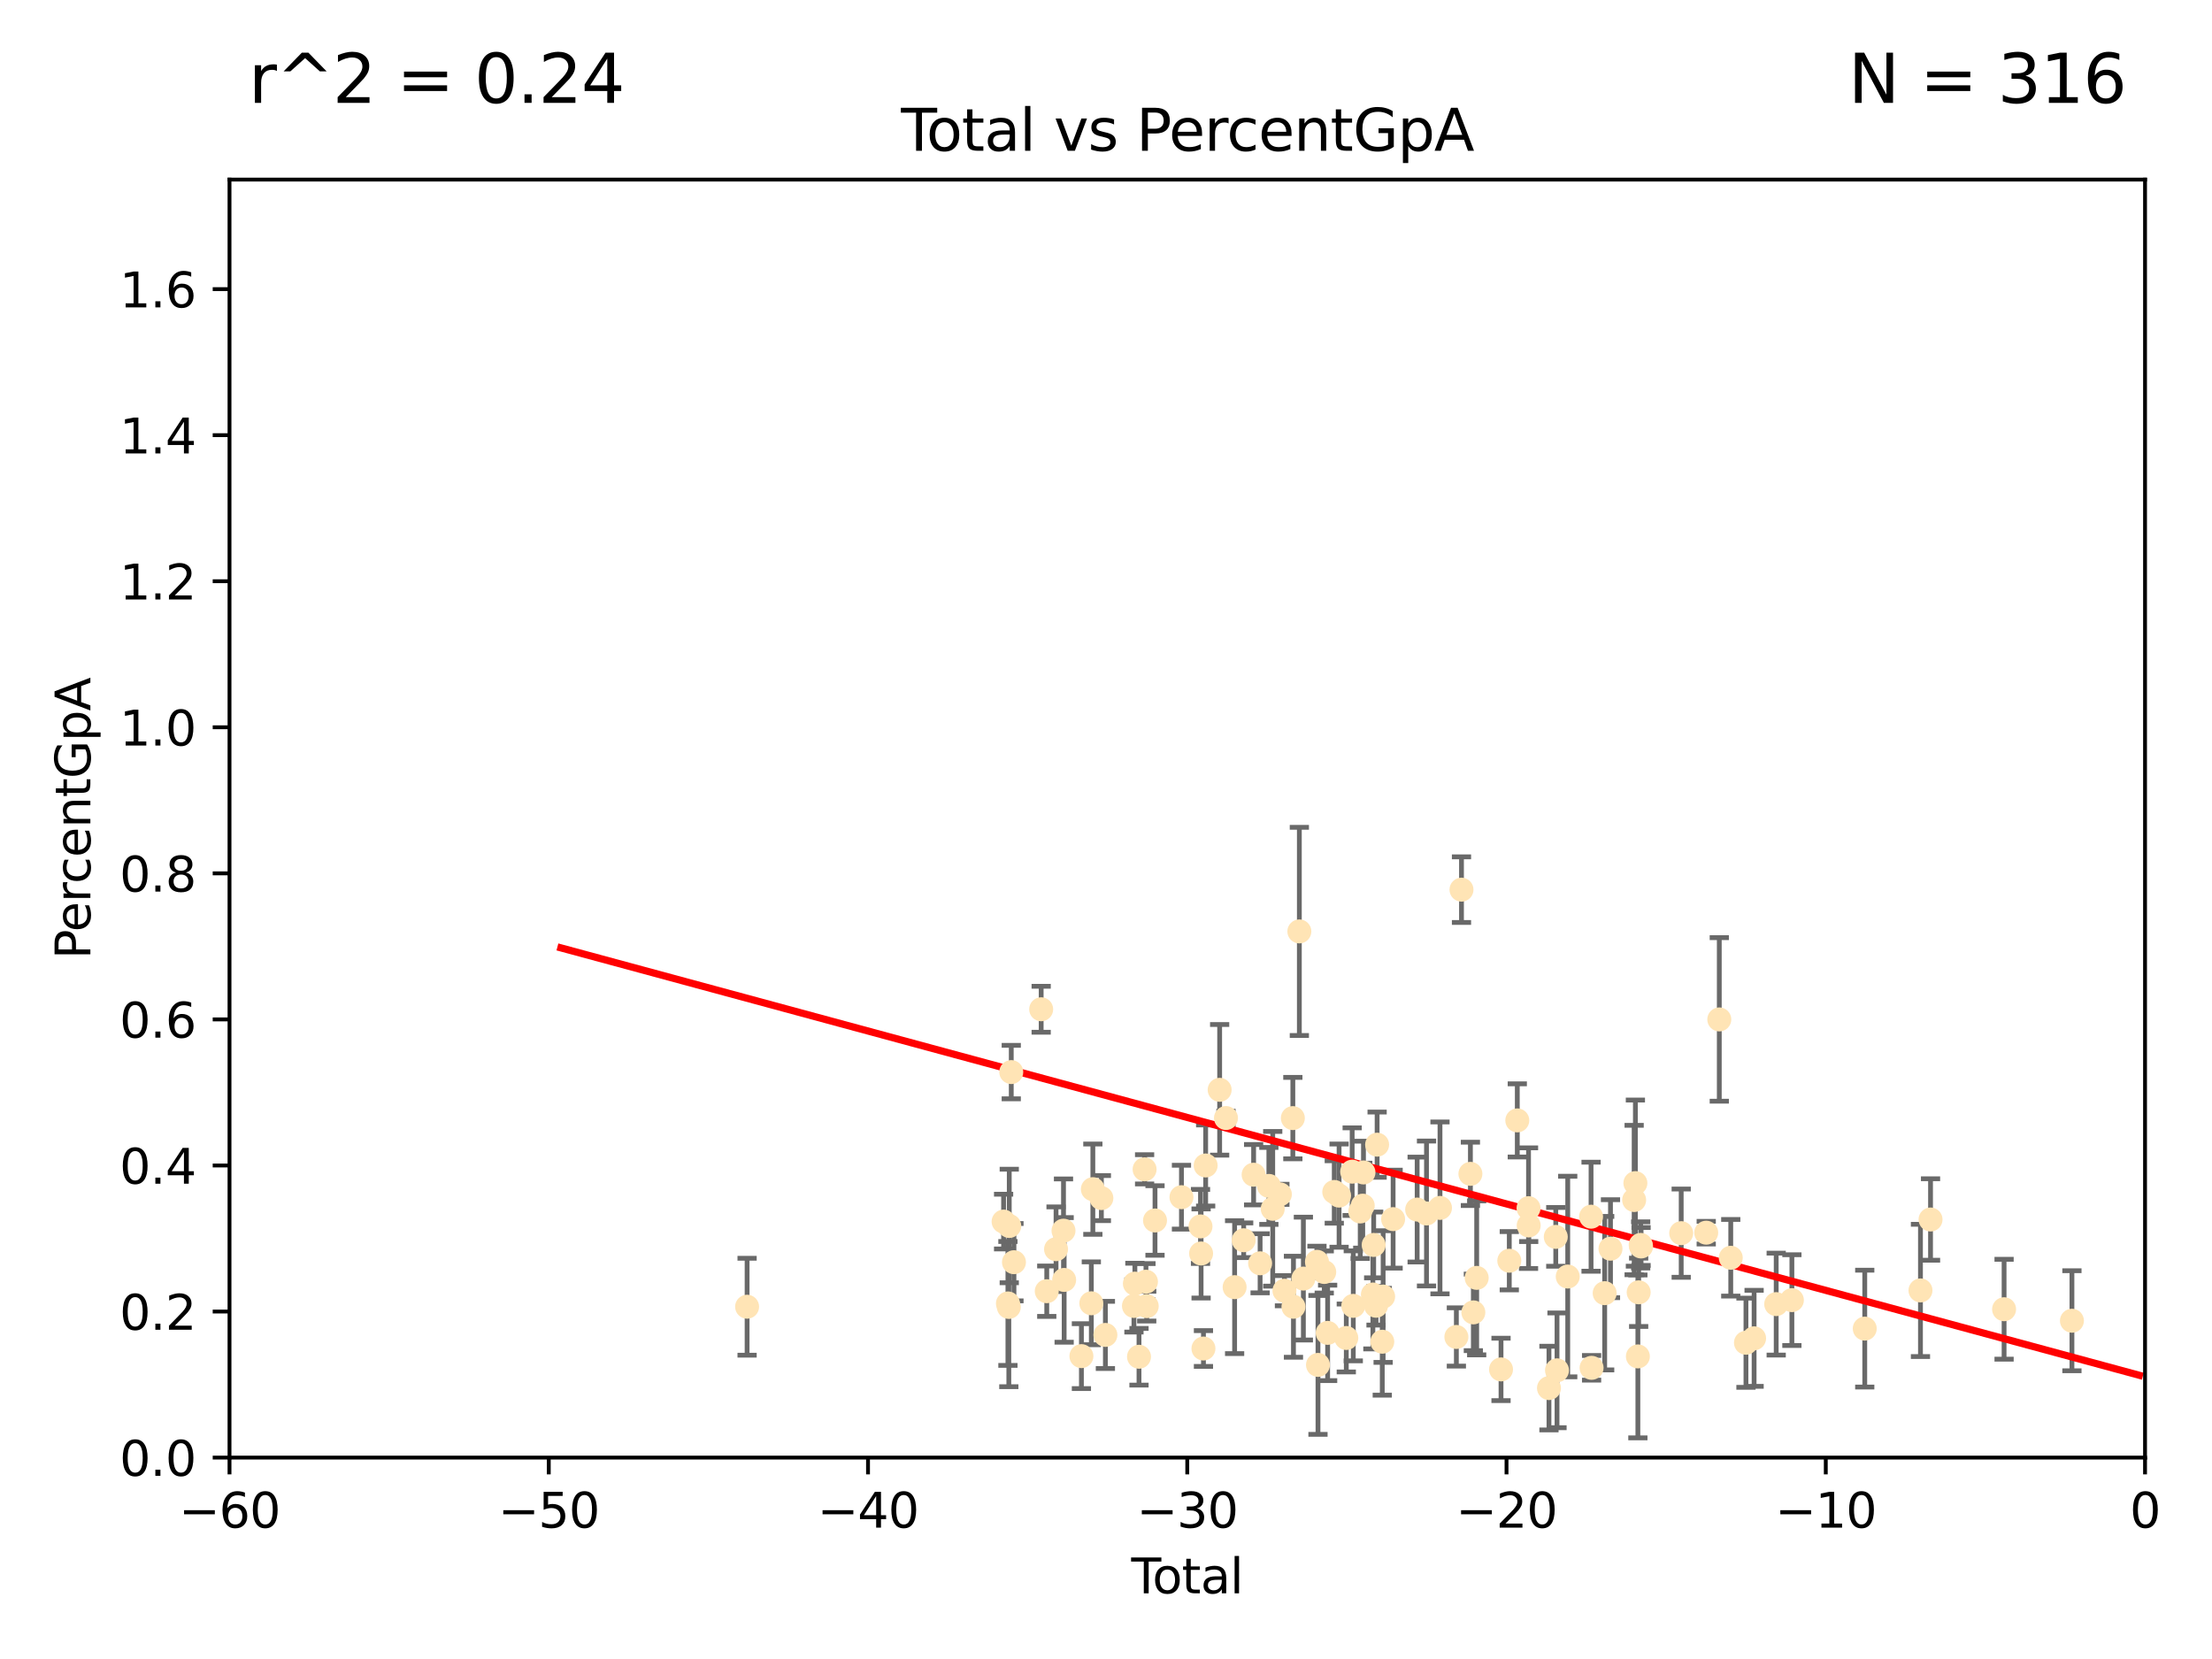 <?xml version="1.0" encoding="utf-8" standalone="no"?>
<!DOCTYPE svg PUBLIC "-//W3C//DTD SVG 1.1//EN"
  "http://www.w3.org/Graphics/SVG/1.1/DTD/svg11.dtd">
<svg xmlns:xlink="http://www.w3.org/1999/xlink" width="460.8pt" height="345.6pt" viewBox="0 0 460.8 345.6" xmlns="http://www.w3.org/2000/svg" version="1.1">
 <defs>
  <style type="text/css">*{stroke-linejoin: round; stroke-linecap: butt}</style>
 </defs>
 <g id="figure_1">
  <g id="patch_1">
   <path d="M 0 345.6 
L 460.8 345.6 
L 460.8 0 
L 0 0 
z
" style="fill: #ffffff"/>
  </g>
  <g id="axes_1">
   <g id="patch_2">
    <path d="M 47.81 303.64 
L 446.85 303.64 
L 446.85 37.411 
L 47.81 37.411 
z
" style="fill: #ffffff"/>
   </g>
   <g id="PathCollection_1">
    <defs>
     <path id="mf664f18f26" d="M 0 1.118 
C 0.297 1.118 0.581 1 0.791 0.791 
C 1 0.581 1.118 0.297 1.118 0 
C 1.118 -0.297 1 -0.581 0.791 -0.791 
C 0.581 -1 0.297 -1.118 0 -1.118 
C -0.297 -1.118 -0.581 -1 -0.791 -0.791 
C -1 -0.581 -1.118 -0.297 -1.118 0 
C -1.118 0.297 -1 0.581 -0.791 0.791 
C -0.581 1 -0.297 1.118 0 1.118 
z
" style="stroke: #ffe4b5"/>
    </defs>
    <g clip-path="url(#pe81fab9aca)">
     <use xlink:href="#mf664f18f26" x="155.633" y="272.213" style="fill: #ffe4b5; stroke: #ffe4b5"/>
     <use xlink:href="#mf664f18f26" x="209.067" y="254.477" style="fill: #ffe4b5; stroke: #ffe4b5"/>
     <use xlink:href="#mf664f18f26" x="209.969" y="271.529" style="fill: #ffe4b5; stroke: #ffe4b5"/>
     <use xlink:href="#mf664f18f26" x="210.157" y="272.259" style="fill: #ffe4b5; stroke: #ffe4b5"/>
     <use xlink:href="#mf664f18f26" x="210.247" y="255.392" style="fill: #ffe4b5; stroke: #ffe4b5"/>
     <use xlink:href="#mf664f18f26" x="210.663" y="223.332" style="fill: #ffe4b5; stroke: #ffe4b5"/>
     <use xlink:href="#mf664f18f26" x="211.226" y="262.939" style="fill: #ffe4b5; stroke: #ffe4b5"/>
     <use xlink:href="#mf664f18f26" x="216.895" y="210.247" style="fill: #ffe4b5; stroke: #ffe4b5"/>
     <use xlink:href="#mf664f18f26" x="218.059" y="268.982" style="fill: #ffe4b5; stroke: #ffe4b5"/>
     <use xlink:href="#mf664f18f26" x="219.993" y="260.23" style="fill: #ffe4b5; stroke: #ffe4b5"/>
     <use xlink:href="#mf664f18f26" x="221.547" y="256.373" style="fill: #ffe4b5; stroke: #ffe4b5"/>
     <use xlink:href="#mf664f18f26" x="221.682" y="266.63" style="fill: #ffe4b5; stroke: #ffe4b5"/>
     <use xlink:href="#mf664f18f26" x="225.278" y="282.507" style="fill: #ffe4b5; stroke: #ffe4b5"/>
     <use xlink:href="#mf664f18f26" x="227.342" y="271.5" style="fill: #ffe4b5; stroke: #ffe4b5"/>
     <use xlink:href="#mf664f18f26" x="227.661" y="247.726" style="fill: #ffe4b5; stroke: #ffe4b5"/>
     <use xlink:href="#mf664f18f26" x="229.437" y="249.587" style="fill: #ffe4b5; stroke: #ffe4b5"/>
     <use xlink:href="#mf664f18f26" x="230.274" y="278.088" style="fill: #ffe4b5; stroke: #ffe4b5"/>
     <use xlink:href="#mf664f18f26" x="236.221" y="272.052" style="fill: #ffe4b5; stroke: #ffe4b5"/>
     <use xlink:href="#mf664f18f26" x="236.416" y="267.404" style="fill: #ffe4b5; stroke: #ffe4b5"/>
     <use xlink:href="#mf664f18f26" x="237.275" y="282.636" style="fill: #ffe4b5; stroke: #ffe4b5"/>
     <use xlink:href="#mf664f18f26" x="238.441" y="243.591" style="fill: #ffe4b5; stroke: #ffe4b5"/>
     <use xlink:href="#mf664f18f26" x="238.725" y="267.001" style="fill: #ffe4b5; stroke: #ffe4b5"/>
     <use xlink:href="#mf664f18f26" x="238.884" y="272.09" style="fill: #ffe4b5; stroke: #ffe4b5"/>
     <use xlink:href="#mf664f18f26" x="240.61" y="254.248" style="fill: #ffe4b5; stroke: #ffe4b5"/>
     <use xlink:href="#mf664f18f26" x="246.12" y="249.396" style="fill: #ffe4b5; stroke: #ffe4b5"/>
     <use xlink:href="#mf664f18f26" x="250.087" y="255.485" style="fill: #ffe4b5; stroke: #ffe4b5"/>
     <use xlink:href="#mf664f18f26" x="250.21" y="261.124" style="fill: #ffe4b5; stroke: #ffe4b5"/>
     <use xlink:href="#mf664f18f26" x="250.701" y="280.92" style="fill: #ffe4b5; stroke: #ffe4b5"/>
     <use xlink:href="#mf664f18f26" x="251.161" y="242.789" style="fill: #ffe4b5; stroke: #ffe4b5"/>
     <use xlink:href="#mf664f18f26" x="254.076" y="227.029" style="fill: #ffe4b5; stroke: #ffe4b5"/>
     <use xlink:href="#mf664f18f26" x="255.393" y="232.904" style="fill: #ffe4b5; stroke: #ffe4b5"/>
     <use xlink:href="#mf664f18f26" x="257.193" y="268.139" style="fill: #ffe4b5; stroke: #ffe4b5"/>
     <use xlink:href="#mf664f18f26" x="259.082" y="258.367" style="fill: #ffe4b5; stroke: #ffe4b5"/>
     <use xlink:href="#mf664f18f26" x="261.151" y="244.711" style="fill: #ffe4b5; stroke: #ffe4b5"/>
     <use xlink:href="#mf664f18f26" x="262.504" y="263.169" style="fill: #ffe4b5; stroke: #ffe4b5"/>
     <use xlink:href="#mf664f18f26" x="264.328" y="247.046" style="fill: #ffe4b5; stroke: #ffe4b5"/>
     <use xlink:href="#mf664f18f26" x="265.132" y="251.816" style="fill: #ffe4b5; stroke: #ffe4b5"/>
     <use xlink:href="#mf664f18f26" x="266.623" y="248.802" style="fill: #ffe4b5; stroke: #ffe4b5"/>
     <use xlink:href="#mf664f18f26" x="267.574" y="268.879" style="fill: #ffe4b5; stroke: #ffe4b5"/>
     <use xlink:href="#mf664f18f26" x="269.324" y="232.921" style="fill: #ffe4b5; stroke: #ffe4b5"/>
     <use xlink:href="#mf664f18f26" x="269.452" y="272.219" style="fill: #ffe4b5; stroke: #ffe4b5"/>
     <use xlink:href="#mf664f18f26" x="270.678" y="194.031" style="fill: #ffe4b5; stroke: #ffe4b5"/>
     <use xlink:href="#mf664f18f26" x="271.518" y="266.352" style="fill: #ffe4b5; stroke: #ffe4b5"/>
     <use xlink:href="#mf664f18f26" x="274.348" y="262.854" style="fill: #ffe4b5; stroke: #ffe4b5"/>
     <use xlink:href="#mf664f18f26" x="274.56" y="284.334" style="fill: #ffe4b5; stroke: #ffe4b5"/>
     <use xlink:href="#mf664f18f26" x="275.862" y="264.976" style="fill: #ffe4b5; stroke: #ffe4b5"/>
     <use xlink:href="#mf664f18f26" x="276.571" y="277.663" style="fill: #ffe4b5; stroke: #ffe4b5"/>
     <use xlink:href="#mf664f18f26" x="277.953" y="248.307" style="fill: #ffe4b5; stroke: #ffe4b5"/>
     <use xlink:href="#mf664f18f26" x="278.956" y="249.069" style="fill: #ffe4b5; stroke: #ffe4b5"/>
     <use xlink:href="#mf664f18f26" x="280.458" y="278.727" style="fill: #ffe4b5; stroke: #ffe4b5"/>
     <use xlink:href="#mf664f18f26" x="281.682" y="244.078" style="fill: #ffe4b5; stroke: #ffe4b5"/>
     <use xlink:href="#mf664f18f26" x="281.913" y="272.033" style="fill: #ffe4b5; stroke: #ffe4b5"/>
     <use xlink:href="#mf664f18f26" x="283.361" y="252.37" style="fill: #ffe4b5; stroke: #ffe4b5"/>
     <use xlink:href="#mf664f18f26" x="283.885" y="251.16" style="fill: #ffe4b5; stroke: #ffe4b5"/>
     <use xlink:href="#mf664f18f26" x="284.038" y="244.243" style="fill: #ffe4b5; stroke: #ffe4b5"/>
     <use xlink:href="#mf664f18f26" x="285.998" y="269.67" style="fill: #ffe4b5; stroke: #ffe4b5"/>
     <use xlink:href="#mf664f18f26" x="286.161" y="259.342" style="fill: #ffe4b5; stroke: #ffe4b5"/>
     <use xlink:href="#mf664f18f26" x="286.652" y="272.009" style="fill: #ffe4b5; stroke: #ffe4b5"/>
     <use xlink:href="#mf664f18f26" x="286.879" y="238.456" style="fill: #ffe4b5; stroke: #ffe4b5"/>
     <use xlink:href="#mf664f18f26" x="287.951" y="279.507" style="fill: #ffe4b5; stroke: #ffe4b5"/>
     <use xlink:href="#mf664f18f26" x="288.133" y="270.097" style="fill: #ffe4b5; stroke: #ffe4b5"/>
     <use xlink:href="#mf664f18f26" x="290.211" y="253.967" style="fill: #ffe4b5; stroke: #ffe4b5"/>
     <use xlink:href="#mf664f18f26" x="295.219" y="251.972" style="fill: #ffe4b5; stroke: #ffe4b5"/>
     <use xlink:href="#mf664f18f26" x="297.167" y="252.79" style="fill: #ffe4b5; stroke: #ffe4b5"/>
     <use xlink:href="#mf664f18f26" x="299.977" y="251.63" style="fill: #ffe4b5; stroke: #ffe4b5"/>
     <use xlink:href="#mf664f18f26" x="303.388" y="278.511" style="fill: #ffe4b5; stroke: #ffe4b5"/>
     <use xlink:href="#mf664f18f26" x="304.455" y="185.331" style="fill: #ffe4b5; stroke: #ffe4b5"/>
     <use xlink:href="#mf664f18f26" x="306.313" y="244.533" style="fill: #ffe4b5; stroke: #ffe4b5"/>
     <use xlink:href="#mf664f18f26" x="306.927" y="273.392" style="fill: #ffe4b5; stroke: #ffe4b5"/>
     <use xlink:href="#mf664f18f26" x="307.62" y="266.203" style="fill: #ffe4b5; stroke: #ffe4b5"/>
     <use xlink:href="#mf664f18f26" x="312.691" y="285.272" style="fill: #ffe4b5; stroke: #ffe4b5"/>
     <use xlink:href="#mf664f18f26" x="314.413" y="262.634" style="fill: #ffe4b5; stroke: #ffe4b5"/>
     <use xlink:href="#mf664f18f26" x="316.08" y="233.399" style="fill: #ffe4b5; stroke: #ffe4b5"/>
     <use xlink:href="#mf664f18f26" x="318.421" y="251.681" style="fill: #ffe4b5; stroke: #ffe4b5"/>
     <use xlink:href="#mf664f18f26" x="318.455" y="255.289" style="fill: #ffe4b5; stroke: #ffe4b5"/>
     <use xlink:href="#mf664f18f26" x="322.679" y="289.164" style="fill: #ffe4b5; stroke: #ffe4b5"/>
     <use xlink:href="#mf664f18f26" x="324.095" y="257.663" style="fill: #ffe4b5; stroke: #ffe4b5"/>
     <use xlink:href="#mf664f18f26" x="324.354" y="285.464" style="fill: #ffe4b5; stroke: #ffe4b5"/>
     <use xlink:href="#mf664f18f26" x="326.587" y="265.929" style="fill: #ffe4b5; stroke: #ffe4b5"/>
     <use xlink:href="#mf664f18f26" x="331.448" y="253.459" style="fill: #ffe4b5; stroke: #ffe4b5"/>
     <use xlink:href="#mf664f18f26" x="331.557" y="284.942" style="fill: #ffe4b5; stroke: #ffe4b5"/>
     <use xlink:href="#mf664f18f26" x="334.284" y="269.39" style="fill: #ffe4b5; stroke: #ffe4b5"/>
     <use xlink:href="#mf664f18f26" x="335.494" y="260.126" style="fill: #ffe4b5; stroke: #ffe4b5"/>
     <use xlink:href="#mf664f18f26" x="340.423" y="249.989" style="fill: #ffe4b5; stroke: #ffe4b5"/>
     <use xlink:href="#mf664f18f26" x="340.682" y="246.465" style="fill: #ffe4b5; stroke: #ffe4b5"/>
     <use xlink:href="#mf664f18f26" x="341.2" y="282.566" style="fill: #ffe4b5; stroke: #ffe4b5"/>
     <use xlink:href="#mf664f18f26" x="341.365" y="269.212" style="fill: #ffe4b5; stroke: #ffe4b5"/>
     <use xlink:href="#mf664f18f26" x="341.785" y="259.339" style="fill: #ffe4b5; stroke: #ffe4b5"/>
     <use xlink:href="#mf664f18f26" x="341.865" y="259.664" style="fill: #ffe4b5; stroke: #ffe4b5"/>
     <use xlink:href="#mf664f18f26" x="350.226" y="256.89" style="fill: #ffe4b5; stroke: #ffe4b5"/>
     <use xlink:href="#mf664f18f26" x="355.437" y="256.789" style="fill: #ffe4b5; stroke: #ffe4b5"/>
     <use xlink:href="#mf664f18f26" x="358.159" y="212.364" style="fill: #ffe4b5; stroke: #ffe4b5"/>
     <use xlink:href="#mf664f18f26" x="360.549" y="262.015" style="fill: #ffe4b5; stroke: #ffe4b5"/>
     <use xlink:href="#mf664f18f26" x="363.715" y="279.718" style="fill: #ffe4b5; stroke: #ffe4b5"/>
     <use xlink:href="#mf664f18f26" x="365.411" y="278.795" style="fill: #ffe4b5; stroke: #ffe4b5"/>
     <use xlink:href="#mf664f18f26" x="370.014" y="271.673" style="fill: #ffe4b5; stroke: #ffe4b5"/>
     <use xlink:href="#mf664f18f26" x="373.284" y="270.842" style="fill: #ffe4b5; stroke: #ffe4b5"/>
     <use xlink:href="#mf664f18f26" x="388.462" y="276.774" style="fill: #ffe4b5; stroke: #ffe4b5"/>
     <use xlink:href="#mf664f18f26" x="400.069" y="268.817" style="fill: #ffe4b5; stroke: #ffe4b5"/>
     <use xlink:href="#mf664f18f26" x="402.166" y="254.044" style="fill: #ffe4b5; stroke: #ffe4b5"/>
     <use xlink:href="#mf664f18f26" x="417.488" y="272.737" style="fill: #ffe4b5; stroke: #ffe4b5"/>
     <use xlink:href="#mf664f18f26" x="431.622" y="275.132" style="fill: #ffe4b5; stroke: #ffe4b5"/>
    </g>
   </g>
   <g id="matplotlib.axis_1">
    <g id="xtick_1">
     <g id="line2d_1">
      <defs>
       <path id="m1c05955011" d="M 0 0 
L 0 3.5 
" style="stroke: #000000; stroke-width: 0.8"/>
      </defs>
      <g>
       <use xlink:href="#m1c05955011" x="47.81" y="303.64" style="stroke: #000000; stroke-width: 0.8"/>
      </g>
     </g>
     <g id="text_1">
      <!-- −60 -->
      <g transform="translate(37.258 318.238)scale(0.1 -0.1)">
       <defs>
        <path id="DejaVuSans-2212" d="M 678 2272 
L 4684 2272 
L 4684 1741 
L 678 1741 
L 678 2272 
z
" transform="scale(0.016)"/>
        <path id="DejaVuSans-36" d="M 2113 2584 
Q 1688 2584 1439 2293 
Q 1191 2003 1191 1497 
Q 1191 994 1439 701 
Q 1688 409 2113 409 
Q 2538 409 2786 701 
Q 3034 994 3034 1497 
Q 3034 2003 2786 2293 
Q 2538 2584 2113 2584 
z
M 3366 4563 
L 3366 3988 
Q 3128 4100 2886 4159 
Q 2644 4219 2406 4219 
Q 1781 4219 1451 3797 
Q 1122 3375 1075 2522 
Q 1259 2794 1537 2939 
Q 1816 3084 2150 3084 
Q 2853 3084 3261 2657 
Q 3669 2231 3669 1497 
Q 3669 778 3244 343 
Q 2819 -91 2113 -91 
Q 1303 -91 875 529 
Q 447 1150 447 2328 
Q 447 3434 972 4092 
Q 1497 4750 2381 4750 
Q 2619 4750 2861 4703 
Q 3103 4656 3366 4563 
z
" transform="scale(0.016)"/>
        <path id="DejaVuSans-30" d="M 2034 4250 
Q 1547 4250 1301 3770 
Q 1056 3291 1056 2328 
Q 1056 1369 1301 889 
Q 1547 409 2034 409 
Q 2525 409 2770 889 
Q 3016 1369 3016 2328 
Q 3016 3291 2770 3770 
Q 2525 4250 2034 4250 
z
M 2034 4750 
Q 2819 4750 3233 4129 
Q 3647 3509 3647 2328 
Q 3647 1150 3233 529 
Q 2819 -91 2034 -91 
Q 1250 -91 836 529 
Q 422 1150 422 2328 
Q 422 3509 836 4129 
Q 1250 4750 2034 4750 
z
" transform="scale(0.016)"/>
       </defs>
       <use xlink:href="#DejaVuSans-2212"/>
       <use xlink:href="#DejaVuSans-36" x="83.789"/>
       <use xlink:href="#DejaVuSans-30" x="147.412"/>
      </g>
     </g>
    </g>
    <g id="xtick_2">
     <g id="line2d_2">
      <g>
       <use xlink:href="#m1c05955011" x="114.317" y="303.64" style="stroke: #000000; stroke-width: 0.8"/>
      </g>
     </g>
     <g id="text_2">
      <!-- −50 -->
      <g transform="translate(103.764 318.238)scale(0.1 -0.1)">
       <defs>
        <path id="DejaVuSans-35" d="M 691 4666 
L 3169 4666 
L 3169 4134 
L 1269 4134 
L 1269 2991 
Q 1406 3038 1543 3061 
Q 1681 3084 1819 3084 
Q 2600 3084 3056 2656 
Q 3513 2228 3513 1497 
Q 3513 744 3044 326 
Q 2575 -91 1722 -91 
Q 1428 -91 1123 -41 
Q 819 9 494 109 
L 494 744 
Q 775 591 1075 516 
Q 1375 441 1709 441 
Q 2250 441 2565 725 
Q 2881 1009 2881 1497 
Q 2881 1984 2565 2268 
Q 2250 2553 1709 2553 
Q 1456 2553 1204 2497 
Q 953 2441 691 2322 
L 691 4666 
z
" transform="scale(0.016)"/>
       </defs>
       <use xlink:href="#DejaVuSans-2212"/>
       <use xlink:href="#DejaVuSans-35" x="83.789"/>
       <use xlink:href="#DejaVuSans-30" x="147.412"/>
      </g>
     </g>
    </g>
    <g id="xtick_3">
     <g id="line2d_3">
      <g>
       <use xlink:href="#m1c05955011" x="180.823" y="303.64" style="stroke: #000000; stroke-width: 0.8"/>
      </g>
     </g>
     <g id="text_3">
      <!-- −40 -->
      <g transform="translate(170.271 318.238)scale(0.1 -0.1)">
       <defs>
        <path id="DejaVuSans-34" d="M 2419 4116 
L 825 1625 
L 2419 1625 
L 2419 4116 
z
M 2253 4666 
L 3047 4666 
L 3047 1625 
L 3713 1625 
L 3713 1100 
L 3047 1100 
L 3047 0 
L 2419 0 
L 2419 1100 
L 313 1100 
L 313 1709 
L 2253 4666 
z
" transform="scale(0.016)"/>
       </defs>
       <use xlink:href="#DejaVuSans-2212"/>
       <use xlink:href="#DejaVuSans-34" x="83.789"/>
       <use xlink:href="#DejaVuSans-30" x="147.412"/>
      </g>
     </g>
    </g>
    <g id="xtick_4">
     <g id="line2d_4">
      <g>
       <use xlink:href="#m1c05955011" x="247.33" y="303.64" style="stroke: #000000; stroke-width: 0.8"/>
      </g>
     </g>
     <g id="text_4">
      <!-- −30 -->
      <g transform="translate(236.778 318.238)scale(0.1 -0.1)">
       <defs>
        <path id="DejaVuSans-33" d="M 2597 2516 
Q 3050 2419 3304 2112 
Q 3559 1806 3559 1356 
Q 3559 666 3084 287 
Q 2609 -91 1734 -91 
Q 1441 -91 1130 -33 
Q 819 25 488 141 
L 488 750 
Q 750 597 1062 519 
Q 1375 441 1716 441 
Q 2309 441 2620 675 
Q 2931 909 2931 1356 
Q 2931 1769 2642 2001 
Q 2353 2234 1838 2234 
L 1294 2234 
L 1294 2753 
L 1863 2753 
Q 2328 2753 2575 2939 
Q 2822 3125 2822 3475 
Q 2822 3834 2567 4026 
Q 2313 4219 1838 4219 
Q 1578 4219 1281 4162 
Q 984 4106 628 3988 
L 628 4550 
Q 988 4650 1302 4700 
Q 1616 4750 1894 4750 
Q 2613 4750 3031 4423 
Q 3450 4097 3450 3541 
Q 3450 3153 3228 2886 
Q 3006 2619 2597 2516 
z
" transform="scale(0.016)"/>
       </defs>
       <use xlink:href="#DejaVuSans-2212"/>
       <use xlink:href="#DejaVuSans-33" x="83.789"/>
       <use xlink:href="#DejaVuSans-30" x="147.412"/>
      </g>
     </g>
    </g>
    <g id="xtick_5">
     <g id="line2d_5">
      <g>
       <use xlink:href="#m1c05955011" x="313.837" y="303.64" style="stroke: #000000; stroke-width: 0.8"/>
      </g>
     </g>
     <g id="text_5">
      <!-- −20 -->
      <g transform="translate(303.284 318.238)scale(0.1 -0.1)">
       <defs>
        <path id="DejaVuSans-32" d="M 1228 531 
L 3431 531 
L 3431 0 
L 469 0 
L 469 531 
Q 828 903 1448 1529 
Q 2069 2156 2228 2338 
Q 2531 2678 2651 2914 
Q 2772 3150 2772 3378 
Q 2772 3750 2511 3984 
Q 2250 4219 1831 4219 
Q 1534 4219 1204 4116 
Q 875 4013 500 3803 
L 500 4441 
Q 881 4594 1212 4672 
Q 1544 4750 1819 4750 
Q 2544 4750 2975 4387 
Q 3406 4025 3406 3419 
Q 3406 3131 3298 2873 
Q 3191 2616 2906 2266 
Q 2828 2175 2409 1742 
Q 1991 1309 1228 531 
z
" transform="scale(0.016)"/>
       </defs>
       <use xlink:href="#DejaVuSans-2212"/>
       <use xlink:href="#DejaVuSans-32" x="83.789"/>
       <use xlink:href="#DejaVuSans-30" x="147.412"/>
      </g>
     </g>
    </g>
    <g id="xtick_6">
     <g id="line2d_6">
      <g>
       <use xlink:href="#m1c05955011" x="380.343" y="303.64" style="stroke: #000000; stroke-width: 0.8"/>
      </g>
     </g>
     <g id="text_6">
      <!-- −10 -->
      <g transform="translate(369.791 318.238)scale(0.1 -0.1)">
       <defs>
        <path id="DejaVuSans-31" d="M 794 531 
L 1825 531 
L 1825 4091 
L 703 3866 
L 703 4441 
L 1819 4666 
L 2450 4666 
L 2450 531 
L 3481 531 
L 3481 0 
L 794 0 
L 794 531 
z
" transform="scale(0.016)"/>
       </defs>
       <use xlink:href="#DejaVuSans-2212"/>
       <use xlink:href="#DejaVuSans-31" x="83.789"/>
       <use xlink:href="#DejaVuSans-30" x="147.412"/>
      </g>
     </g>
    </g>
    <g id="xtick_7">
     <g id="line2d_7">
      <g>
       <use xlink:href="#m1c05955011" x="446.85" y="303.64" style="stroke: #000000; stroke-width: 0.8"/>
      </g>
     </g>
     <g id="text_7">
      <!-- 0 -->
      <g transform="translate(443.669 318.238)scale(0.1 -0.1)">
       <use xlink:href="#DejaVuSans-30"/>
      </g>
     </g>
    </g>
    <g id="text_8">
     <!-- Total -->
     <g transform="translate(235.653 331.917)scale(0.1 -0.1)">
      <defs>
       <path id="DejaVuSans-54" d="M -19 4666 
L 3928 4666 
L 3928 4134 
L 2272 4134 
L 2272 0 
L 1638 0 
L 1638 4134 
L -19 4134 
L -19 4666 
z
" transform="scale(0.016)"/>
       <path id="DejaVuSans-6f" d="M 1959 3097 
Q 1497 3097 1228 2736 
Q 959 2375 959 1747 
Q 959 1119 1226 758 
Q 1494 397 1959 397 
Q 2419 397 2687 759 
Q 2956 1122 2956 1747 
Q 2956 2369 2687 2733 
Q 2419 3097 1959 3097 
z
M 1959 3584 
Q 2709 3584 3137 3096 
Q 3566 2609 3566 1747 
Q 3566 888 3137 398 
Q 2709 -91 1959 -91 
Q 1206 -91 779 398 
Q 353 888 353 1747 
Q 353 2609 779 3096 
Q 1206 3584 1959 3584 
z
" transform="scale(0.016)"/>
       <path id="DejaVuSans-74" d="M 1172 4494 
L 1172 3500 
L 2356 3500 
L 2356 3053 
L 1172 3053 
L 1172 1153 
Q 1172 725 1289 603 
Q 1406 481 1766 481 
L 2356 481 
L 2356 0 
L 1766 0 
Q 1100 0 847 248 
Q 594 497 594 1153 
L 594 3053 
L 172 3053 
L 172 3500 
L 594 3500 
L 594 4494 
L 1172 4494 
z
" transform="scale(0.016)"/>
       <path id="DejaVuSans-61" d="M 2194 1759 
Q 1497 1759 1228 1600 
Q 959 1441 959 1056 
Q 959 750 1161 570 
Q 1363 391 1709 391 
Q 2188 391 2477 730 
Q 2766 1069 2766 1631 
L 2766 1759 
L 2194 1759 
z
M 3341 1997 
L 3341 0 
L 2766 0 
L 2766 531 
Q 2569 213 2275 61 
Q 1981 -91 1556 -91 
Q 1019 -91 701 211 
Q 384 513 384 1019 
Q 384 1609 779 1909 
Q 1175 2209 1959 2209 
L 2766 2209 
L 2766 2266 
Q 2766 2663 2505 2880 
Q 2244 3097 1772 3097 
Q 1472 3097 1187 3025 
Q 903 2953 641 2809 
L 641 3341 
Q 956 3463 1253 3523 
Q 1550 3584 1831 3584 
Q 2591 3584 2966 3190 
Q 3341 2797 3341 1997 
z
" transform="scale(0.016)"/>
       <path id="DejaVuSans-6c" d="M 603 4863 
L 1178 4863 
L 1178 0 
L 603 0 
L 603 4863 
z
" transform="scale(0.016)"/>
      </defs>
      <use xlink:href="#DejaVuSans-54"/>
      <use xlink:href="#DejaVuSans-6f" x="44.084"/>
      <use xlink:href="#DejaVuSans-74" x="105.266"/>
      <use xlink:href="#DejaVuSans-61" x="144.475"/>
      <use xlink:href="#DejaVuSans-6c" x="205.754"/>
     </g>
    </g>
   </g>
   <g id="matplotlib.axis_2">
    <g id="ytick_1">
     <g id="line2d_8">
      <defs>
       <path id="mfa14ad81a3" d="M 0 0 
L -3.5 0 
" style="stroke: #000000; stroke-width: 0.8"/>
      </defs>
      <g>
       <use xlink:href="#mfa14ad81a3" x="47.81" y="303.64" style="stroke: #000000; stroke-width: 0.8"/>
      </g>
     </g>
     <g id="text_9">
      <!-- 0.0 -->
      <g transform="translate(24.907 307.439)scale(0.1 -0.1)">
       <defs>
        <path id="DejaVuSans-2e" d="M 684 794 
L 1344 794 
L 1344 0 
L 684 0 
L 684 794 
z
" transform="scale(0.016)"/>
       </defs>
       <use xlink:href="#DejaVuSans-30"/>
       <use xlink:href="#DejaVuSans-2e" x="63.623"/>
       <use xlink:href="#DejaVuSans-30" x="95.41"/>
      </g>
     </g>
    </g>
    <g id="ytick_2">
     <g id="line2d_9">
      <g>
       <use xlink:href="#mfa14ad81a3" x="47.81" y="273.214" style="stroke: #000000; stroke-width: 0.8"/>
      </g>
     </g>
     <g id="text_10">
      <!-- 0.2 -->
      <g transform="translate(24.907 277.013)scale(0.1 -0.1)">
       <use xlink:href="#DejaVuSans-30"/>
       <use xlink:href="#DejaVuSans-2e" x="63.623"/>
       <use xlink:href="#DejaVuSans-32" x="95.41"/>
      </g>
     </g>
    </g>
    <g id="ytick_3">
     <g id="line2d_10">
      <g>
       <use xlink:href="#mfa14ad81a3" x="47.81" y="242.788" style="stroke: #000000; stroke-width: 0.8"/>
      </g>
     </g>
     <g id="text_11">
      <!-- 0.4 -->
      <g transform="translate(24.907 246.587)scale(0.1 -0.1)">
       <use xlink:href="#DejaVuSans-30"/>
       <use xlink:href="#DejaVuSans-2e" x="63.623"/>
       <use xlink:href="#DejaVuSans-34" x="95.41"/>
      </g>
     </g>
    </g>
    <g id="ytick_4">
     <g id="line2d_11">
      <g>
       <use xlink:href="#mfa14ad81a3" x="47.81" y="212.362" style="stroke: #000000; stroke-width: 0.8"/>
      </g>
     </g>
     <g id="text_12">
      <!-- 0.6 -->
      <g transform="translate(24.907 216.161)scale(0.1 -0.1)">
       <use xlink:href="#DejaVuSans-30"/>
       <use xlink:href="#DejaVuSans-2e" x="63.623"/>
       <use xlink:href="#DejaVuSans-36" x="95.41"/>
      </g>
     </g>
    </g>
    <g id="ytick_5">
     <g id="line2d_12">
      <g>
       <use xlink:href="#mfa14ad81a3" x="47.81" y="181.935" style="stroke: #000000; stroke-width: 0.8"/>
      </g>
     </g>
     <g id="text_13">
      <!-- 0.8 -->
      <g transform="translate(24.907 185.735)scale(0.1 -0.1)">
       <defs>
        <path id="DejaVuSans-38" d="M 2034 2216 
Q 1584 2216 1326 1975 
Q 1069 1734 1069 1313 
Q 1069 891 1326 650 
Q 1584 409 2034 409 
Q 2484 409 2743 651 
Q 3003 894 3003 1313 
Q 3003 1734 2745 1975 
Q 2488 2216 2034 2216 
z
M 1403 2484 
Q 997 2584 770 2862 
Q 544 3141 544 3541 
Q 544 4100 942 4425 
Q 1341 4750 2034 4750 
Q 2731 4750 3128 4425 
Q 3525 4100 3525 3541 
Q 3525 3141 3298 2862 
Q 3072 2584 2669 2484 
Q 3125 2378 3379 2068 
Q 3634 1759 3634 1313 
Q 3634 634 3220 271 
Q 2806 -91 2034 -91 
Q 1263 -91 848 271 
Q 434 634 434 1313 
Q 434 1759 690 2068 
Q 947 2378 1403 2484 
z
M 1172 3481 
Q 1172 3119 1398 2916 
Q 1625 2713 2034 2713 
Q 2441 2713 2670 2916 
Q 2900 3119 2900 3481 
Q 2900 3844 2670 4047 
Q 2441 4250 2034 4250 
Q 1625 4250 1398 4047 
Q 1172 3844 1172 3481 
z
" transform="scale(0.016)"/>
       </defs>
       <use xlink:href="#DejaVuSans-30"/>
       <use xlink:href="#DejaVuSans-2e" x="63.623"/>
       <use xlink:href="#DejaVuSans-38" x="95.41"/>
      </g>
     </g>
    </g>
    <g id="ytick_6">
     <g id="line2d_13">
      <g>
       <use xlink:href="#mfa14ad81a3" x="47.81" y="151.509" style="stroke: #000000; stroke-width: 0.8"/>
      </g>
     </g>
     <g id="text_14">
      <!-- 1.0 -->
      <g transform="translate(24.907 155.308)scale(0.1 -0.1)">
       <use xlink:href="#DejaVuSans-31"/>
       <use xlink:href="#DejaVuSans-2e" x="63.623"/>
       <use xlink:href="#DejaVuSans-30" x="95.41"/>
      </g>
     </g>
    </g>
    <g id="ytick_7">
     <g id="line2d_14">
      <g>
       <use xlink:href="#mfa14ad81a3" x="47.81" y="121.083" style="stroke: #000000; stroke-width: 0.8"/>
      </g>
     </g>
     <g id="text_15">
      <!-- 1.2 -->
      <g transform="translate(24.907 124.882)scale(0.1 -0.1)">
       <use xlink:href="#DejaVuSans-31"/>
       <use xlink:href="#DejaVuSans-2e" x="63.623"/>
       <use xlink:href="#DejaVuSans-32" x="95.41"/>
      </g>
     </g>
    </g>
    <g id="ytick_8">
     <g id="line2d_15">
      <g>
       <use xlink:href="#mfa14ad81a3" x="47.81" y="90.657" style="stroke: #000000; stroke-width: 0.8"/>
      </g>
     </g>
     <g id="text_16">
      <!-- 1.4 -->
      <g transform="translate(24.907 94.456)scale(0.1 -0.1)">
       <use xlink:href="#DejaVuSans-31"/>
       <use xlink:href="#DejaVuSans-2e" x="63.623"/>
       <use xlink:href="#DejaVuSans-34" x="95.41"/>
      </g>
     </g>
    </g>
    <g id="ytick_9">
     <g id="line2d_16">
      <g>
       <use xlink:href="#mfa14ad81a3" x="47.81" y="60.231" style="stroke: #000000; stroke-width: 0.8"/>
      </g>
     </g>
     <g id="text_17">
      <!-- 1.6 -->
      <g transform="translate(24.907 64.03)scale(0.1 -0.1)">
       <use xlink:href="#DejaVuSans-31"/>
       <use xlink:href="#DejaVuSans-2e" x="63.623"/>
       <use xlink:href="#DejaVuSans-36" x="95.41"/>
      </g>
     </g>
    </g>
    <g id="text_18">
     <!-- PercentGpA -->
     <g transform="translate(18.827 199.802)rotate(-90)scale(0.1 -0.1)">
      <defs>
       <path id="DejaVuSans-50" d="M 1259 4147 
L 1259 2394 
L 2053 2394 
Q 2494 2394 2734 2622 
Q 2975 2850 2975 3272 
Q 2975 3691 2734 3919 
Q 2494 4147 2053 4147 
L 1259 4147 
z
M 628 4666 
L 2053 4666 
Q 2838 4666 3239 4311 
Q 3641 3956 3641 3272 
Q 3641 2581 3239 2228 
Q 2838 1875 2053 1875 
L 1259 1875 
L 1259 0 
L 628 0 
L 628 4666 
z
" transform="scale(0.016)"/>
       <path id="DejaVuSans-65" d="M 3597 1894 
L 3597 1613 
L 953 1613 
Q 991 1019 1311 708 
Q 1631 397 2203 397 
Q 2534 397 2845 478 
Q 3156 559 3463 722 
L 3463 178 
Q 3153 47 2828 -22 
Q 2503 -91 2169 -91 
Q 1331 -91 842 396 
Q 353 884 353 1716 
Q 353 2575 817 3079 
Q 1281 3584 2069 3584 
Q 2775 3584 3186 3129 
Q 3597 2675 3597 1894 
z
M 3022 2063 
Q 3016 2534 2758 2815 
Q 2500 3097 2075 3097 
Q 1594 3097 1305 2825 
Q 1016 2553 972 2059 
L 3022 2063 
z
" transform="scale(0.016)"/>
       <path id="DejaVuSans-72" d="M 2631 2963 
Q 2534 3019 2420 3045 
Q 2306 3072 2169 3072 
Q 1681 3072 1420 2755 
Q 1159 2438 1159 1844 
L 1159 0 
L 581 0 
L 581 3500 
L 1159 3500 
L 1159 2956 
Q 1341 3275 1631 3429 
Q 1922 3584 2338 3584 
Q 2397 3584 2469 3576 
Q 2541 3569 2628 3553 
L 2631 2963 
z
" transform="scale(0.016)"/>
       <path id="DejaVuSans-63" d="M 3122 3366 
L 3122 2828 
Q 2878 2963 2633 3030 
Q 2388 3097 2138 3097 
Q 1578 3097 1268 2742 
Q 959 2388 959 1747 
Q 959 1106 1268 751 
Q 1578 397 2138 397 
Q 2388 397 2633 464 
Q 2878 531 3122 666 
L 3122 134 
Q 2881 22 2623 -34 
Q 2366 -91 2075 -91 
Q 1284 -91 818 406 
Q 353 903 353 1747 
Q 353 2603 823 3093 
Q 1294 3584 2113 3584 
Q 2378 3584 2631 3529 
Q 2884 3475 3122 3366 
z
" transform="scale(0.016)"/>
       <path id="DejaVuSans-6e" d="M 3513 2113 
L 3513 0 
L 2938 0 
L 2938 2094 
Q 2938 2591 2744 2837 
Q 2550 3084 2163 3084 
Q 1697 3084 1428 2787 
Q 1159 2491 1159 1978 
L 1159 0 
L 581 0 
L 581 3500 
L 1159 3500 
L 1159 2956 
Q 1366 3272 1645 3428 
Q 1925 3584 2291 3584 
Q 2894 3584 3203 3211 
Q 3513 2838 3513 2113 
z
" transform="scale(0.016)"/>
       <path id="DejaVuSans-47" d="M 3809 666 
L 3809 1919 
L 2778 1919 
L 2778 2438 
L 4434 2438 
L 4434 434 
Q 4069 175 3628 42 
Q 3188 -91 2688 -91 
Q 1594 -91 976 548 
Q 359 1188 359 2328 
Q 359 3472 976 4111 
Q 1594 4750 2688 4750 
Q 3144 4750 3555 4637 
Q 3966 4525 4313 4306 
L 4313 3634 
Q 3963 3931 3569 4081 
Q 3175 4231 2741 4231 
Q 1884 4231 1454 3753 
Q 1025 3275 1025 2328 
Q 1025 1384 1454 906 
Q 1884 428 2741 428 
Q 3075 428 3337 486 
Q 3600 544 3809 666 
z
" transform="scale(0.016)"/>
       <path id="DejaVuSans-70" d="M 1159 525 
L 1159 -1331 
L 581 -1331 
L 581 3500 
L 1159 3500 
L 1159 2969 
Q 1341 3281 1617 3432 
Q 1894 3584 2278 3584 
Q 2916 3584 3314 3078 
Q 3713 2572 3713 1747 
Q 3713 922 3314 415 
Q 2916 -91 2278 -91 
Q 1894 -91 1617 61 
Q 1341 213 1159 525 
z
M 3116 1747 
Q 3116 2381 2855 2742 
Q 2594 3103 2138 3103 
Q 1681 3103 1420 2742 
Q 1159 2381 1159 1747 
Q 1159 1113 1420 752 
Q 1681 391 2138 391 
Q 2594 391 2855 752 
Q 3116 1113 3116 1747 
z
" transform="scale(0.016)"/>
       <path id="DejaVuSans-41" d="M 2188 4044 
L 1331 1722 
L 3047 1722 
L 2188 4044 
z
M 1831 4666 
L 2547 4666 
L 4325 0 
L 3669 0 
L 3244 1197 
L 1141 1197 
L 716 0 
L 50 0 
L 1831 4666 
z
" transform="scale(0.016)"/>
      </defs>
      <use xlink:href="#DejaVuSans-50"/>
      <use xlink:href="#DejaVuSans-65" x="56.678"/>
      <use xlink:href="#DejaVuSans-72" x="118.201"/>
      <use xlink:href="#DejaVuSans-63" x="157.064"/>
      <use xlink:href="#DejaVuSans-65" x="212.045"/>
      <use xlink:href="#DejaVuSans-6e" x="273.568"/>
      <use xlink:href="#DejaVuSans-74" x="336.947"/>
      <use xlink:href="#DejaVuSans-47" x="376.156"/>
      <use xlink:href="#DejaVuSans-70" x="453.646"/>
      <use xlink:href="#DejaVuSans-41" x="517.123"/>
     </g>
    </g>
   </g>
   <g id="LineCollection_1">
    <path d="M 155.633 282.308 
L 155.633 262.119 
" clip-path="url(#pe81fab9aca)" style="fill: none; stroke: #696969"/>
    <path d="M 209.067 260.181 
L 209.067 248.773 
" clip-path="url(#pe81fab9aca)" style="fill: none; stroke: #696969"/>
    <path d="M 209.969 284.435 
L 209.969 258.624 
" clip-path="url(#pe81fab9aca)" style="fill: none; stroke: #696969"/>
    <path d="M 210.157 288.87 
L 210.157 255.647 
" clip-path="url(#pe81fab9aca)" style="fill: none; stroke: #696969"/>
    <path d="M 210.247 267.217 
L 210.247 243.567 
" clip-path="url(#pe81fab9aca)" style="fill: none; stroke: #696969"/>
    <path d="M 210.663 228.9 
L 210.663 217.765 
" clip-path="url(#pe81fab9aca)" style="fill: none; stroke: #696969"/>
    <path d="M 211.226 270.996 
L 211.226 254.883 
" clip-path="url(#pe81fab9aca)" style="fill: none; stroke: #696969"/>
    <path d="M 216.895 215.032 
L 216.895 205.463 
" clip-path="url(#pe81fab9aca)" style="fill: none; stroke: #696969"/>
    <path d="M 218.059 274.229 
L 218.059 263.735 
" clip-path="url(#pe81fab9aca)" style="fill: none; stroke: #696969"/>
    <path d="M 219.993 269.044 
L 219.993 251.416 
" clip-path="url(#pe81fab9aca)" style="fill: none; stroke: #696969"/>
    <path d="M 221.547 267.151 
L 221.547 245.596 
" clip-path="url(#pe81fab9aca)" style="fill: none; stroke: #696969"/>
    <path d="M 221.682 279.61 
L 221.682 253.65 
" clip-path="url(#pe81fab9aca)" style="fill: none; stroke: #696969"/>
    <path d="M 225.278 289.267 
L 225.278 275.747 
" clip-path="url(#pe81fab9aca)" style="fill: none; stroke: #696969"/>
    <path d="M 227.342 280.129 
L 227.342 262.872 
" clip-path="url(#pe81fab9aca)" style="fill: none; stroke: #696969"/>
    <path d="M 227.661 257.133 
L 227.661 238.318 
" clip-path="url(#pe81fab9aca)" style="fill: none; stroke: #696969"/>
    <path d="M 229.437 254.283 
L 229.437 244.892 
" clip-path="url(#pe81fab9aca)" style="fill: none; stroke: #696969"/>
    <path d="M 230.274 285.087 
L 230.274 271.09 
" clip-path="url(#pe81fab9aca)" style="fill: none; stroke: #696969"/>
    <path d="M 236.221 277.492 
L 236.221 266.613 
" clip-path="url(#pe81fab9aca)" style="fill: none; stroke: #696969"/>
    <path d="M 236.416 271.655 
L 236.416 263.154 
" clip-path="url(#pe81fab9aca)" style="fill: none; stroke: #696969"/>
    <path d="M 237.275 288.537 
L 237.275 276.736 
" clip-path="url(#pe81fab9aca)" style="fill: none; stroke: #696969"/>
    <path d="M 238.441 246.637 
L 238.441 240.546 
" clip-path="url(#pe81fab9aca)" style="fill: none; stroke: #696969"/>
    <path d="M 238.725 270.771 
L 238.725 263.231 
" clip-path="url(#pe81fab9aca)" style="fill: none; stroke: #696969"/>
    <path d="M 238.884 275.194 
L 238.884 268.985 
" clip-path="url(#pe81fab9aca)" style="fill: none; stroke: #696969"/>
    <path d="M 240.61 261.487 
L 240.61 247.01 
" clip-path="url(#pe81fab9aca)" style="fill: none; stroke: #696969"/>
    <path d="M 246.12 256.046 
L 246.12 242.746 
" clip-path="url(#pe81fab9aca)" style="fill: none; stroke: #696969"/>
    <path d="M 250.087 263.195 
L 250.087 247.776 
" clip-path="url(#pe81fab9aca)" style="fill: none; stroke: #696969"/>
    <path d="M 250.21 270.404 
L 250.21 251.843 
" clip-path="url(#pe81fab9aca)" style="fill: none; stroke: #696969"/>
    <path d="M 250.701 284.646 
L 250.701 277.193 
" clip-path="url(#pe81fab9aca)" style="fill: none; stroke: #696969"/>
    <path d="M 251.161 251.23 
L 251.161 234.349 
" clip-path="url(#pe81fab9aca)" style="fill: none; stroke: #696969"/>
    <path d="M 254.076 240.638 
L 254.076 213.42 
" clip-path="url(#pe81fab9aca)" style="fill: none; stroke: #696969"/>
    <path d="M 255.393 234.331 
L 255.393 231.478 
" clip-path="url(#pe81fab9aca)" style="fill: none; stroke: #696969"/>
    <path d="M 257.193 281.982 
L 257.193 254.296 
" clip-path="url(#pe81fab9aca)" style="fill: none; stroke: #696969"/>
    <path d="M 259.082 261.98 
L 259.082 254.754 
" clip-path="url(#pe81fab9aca)" style="fill: none; stroke: #696969"/>
    <path d="M 261.151 251 
L 261.151 238.422 
" clip-path="url(#pe81fab9aca)" style="fill: none; stroke: #696969"/>
    <path d="M 262.504 269.326 
L 262.504 257.011 
" clip-path="url(#pe81fab9aca)" style="fill: none; stroke: #696969"/>
    <path d="M 264.328 255.062 
L 264.328 239.029 
" clip-path="url(#pe81fab9aca)" style="fill: none; stroke: #696969"/>
    <path d="M 265.132 267.926 
L 265.132 235.706 
" clip-path="url(#pe81fab9aca)" style="fill: none; stroke: #696969"/>
    <path d="M 266.623 250.902 
L 266.623 246.701 
" clip-path="url(#pe81fab9aca)" style="fill: none; stroke: #696969"/>
    <path d="M 267.574 272.02 
L 267.574 265.737 
" clip-path="url(#pe81fab9aca)" style="fill: none; stroke: #696969"/>
    <path d="M 269.324 241.4 
L 269.324 224.442 
" clip-path="url(#pe81fab9aca)" style="fill: none; stroke: #696969"/>
    <path d="M 269.452 282.742 
L 269.452 261.696 
" clip-path="url(#pe81fab9aca)" style="fill: none; stroke: #696969"/>
    <path d="M 270.678 215.715 
L 270.678 172.348 
" clip-path="url(#pe81fab9aca)" style="fill: none; stroke: #696969"/>
    <path d="M 271.518 279.145 
L 271.518 253.559 
" clip-path="url(#pe81fab9aca)" style="fill: none; stroke: #696969"/>
    <path d="M 274.348 266.107 
L 274.348 259.602 
" clip-path="url(#pe81fab9aca)" style="fill: none; stroke: #696969"/>
    <path d="M 274.56 298.801 
L 274.56 269.868 
" clip-path="url(#pe81fab9aca)" style="fill: none; stroke: #696969"/>
    <path d="M 275.862 269.36 
L 275.862 260.593 
" clip-path="url(#pe81fab9aca)" style="fill: none; stroke: #696969"/>
    <path d="M 276.571 287.605 
L 276.571 267.722 
" clip-path="url(#pe81fab9aca)" style="fill: none; stroke: #696969"/>
    <path d="M 277.953 254.808 
L 277.953 241.806 
" clip-path="url(#pe81fab9aca)" style="fill: none; stroke: #696969"/>
    <path d="M 278.956 259.819 
L 278.956 238.318 
" clip-path="url(#pe81fab9aca)" style="fill: none; stroke: #696969"/>
    <path d="M 280.458 285.803 
L 280.458 271.651 
" clip-path="url(#pe81fab9aca)" style="fill: none; stroke: #696969"/>
    <path d="M 281.682 253.2 
L 281.682 234.956 
" clip-path="url(#pe81fab9aca)" style="fill: none; stroke: #696969"/>
    <path d="M 281.913 283.49 
L 281.913 260.577 
" clip-path="url(#pe81fab9aca)" style="fill: none; stroke: #696969"/>
    <path d="M 283.361 262.166 
L 283.361 242.574 
" clip-path="url(#pe81fab9aca)" style="fill: none; stroke: #696969"/>
    <path d="M 283.885 259.999 
L 283.885 242.321 
" clip-path="url(#pe81fab9aca)" style="fill: none; stroke: #696969"/>
    <path d="M 284.038 250.754 
L 284.038 237.733 
" clip-path="url(#pe81fab9aca)" style="fill: none; stroke: #696969"/>
    <path d="M 285.998 281 
L 285.998 258.34 
" clip-path="url(#pe81fab9aca)" style="fill: none; stroke: #696969"/>
    <path d="M 286.161 266.196 
L 286.161 252.488 
" clip-path="url(#pe81fab9aca)" style="fill: none; stroke: #696969"/>
    <path d="M 286.652 276.039 
L 286.652 267.979 
" clip-path="url(#pe81fab9aca)" style="fill: none; stroke: #696969"/>
    <path d="M 286.879 245.252 
L 286.879 231.661 
" clip-path="url(#pe81fab9aca)" style="fill: none; stroke: #696969"/>
    <path d="M 287.951 290.635 
L 287.951 268.379 
" clip-path="url(#pe81fab9aca)" style="fill: none; stroke: #696969"/>
    <path d="M 288.133 283.806 
L 288.133 256.387 
" clip-path="url(#pe81fab9aca)" style="fill: none; stroke: #696969"/>
    <path d="M 290.211 264.171 
L 290.211 243.763 
" clip-path="url(#pe81fab9aca)" style="fill: none; stroke: #696969"/>
    <path d="M 295.219 262.897 
L 295.219 241.048 
" clip-path="url(#pe81fab9aca)" style="fill: none; stroke: #696969"/>
    <path d="M 297.167 267.881 
L 297.167 237.699 
" clip-path="url(#pe81fab9aca)" style="fill: none; stroke: #696969"/>
    <path d="M 299.977 269.535 
L 299.977 233.724 
" clip-path="url(#pe81fab9aca)" style="fill: none; stroke: #696969"/>
    <path d="M 303.388 284.581 
L 303.388 272.441 
" clip-path="url(#pe81fab9aca)" style="fill: none; stroke: #696969"/>
    <path d="M 304.455 192.169 
L 304.455 178.494 
" clip-path="url(#pe81fab9aca)" style="fill: none; stroke: #696969"/>
    <path d="M 306.313 251.13 
L 306.313 237.935 
" clip-path="url(#pe81fab9aca)" style="fill: none; stroke: #696969"/>
    <path d="M 306.927 281.364 
L 306.927 265.42 
" clip-path="url(#pe81fab9aca)" style="fill: none; stroke: #696969"/>
    <path d="M 307.62 282.243 
L 307.62 250.164 
" clip-path="url(#pe81fab9aca)" style="fill: none; stroke: #696969"/>
    <path d="M 312.691 291.772 
L 312.691 278.772 
" clip-path="url(#pe81fab9aca)" style="fill: none; stroke: #696969"/>
    <path d="M 314.413 268.705 
L 314.413 256.562 
" clip-path="url(#pe81fab9aca)" style="fill: none; stroke: #696969"/>
    <path d="M 316.08 241.02 
L 316.08 225.779 
" clip-path="url(#pe81fab9aca)" style="fill: none; stroke: #696969"/>
    <path d="M 318.421 264.248 
L 318.421 239.115 
" clip-path="url(#pe81fab9aca)" style="fill: none; stroke: #696969"/>
    <path d="M 318.455 258.639 
L 318.455 251.94 
" clip-path="url(#pe81fab9aca)" style="fill: none; stroke: #696969"/>
    <path d="M 322.679 297.88 
L 322.679 280.448 
" clip-path="url(#pe81fab9aca)" style="fill: none; stroke: #696969"/>
    <path d="M 324.095 263.784 
L 324.095 251.543 
" clip-path="url(#pe81fab9aca)" style="fill: none; stroke: #696969"/>
    <path d="M 324.354 297.418 
L 324.354 273.51 
" clip-path="url(#pe81fab9aca)" style="fill: none; stroke: #696969"/>
    <path d="M 326.587 286.823 
L 326.587 245.035 
" clip-path="url(#pe81fab9aca)" style="fill: none; stroke: #696969"/>
    <path d="M 331.448 264.817 
L 331.448 242.102 
" clip-path="url(#pe81fab9aca)" style="fill: none; stroke: #696969"/>
    <path d="M 331.557 287.508 
L 331.557 282.376 
" clip-path="url(#pe81fab9aca)" style="fill: none; stroke: #696969"/>
    <path d="M 334.284 285.378 
L 334.284 253.403 
" clip-path="url(#pe81fab9aca)" style="fill: none; stroke: #696969"/>
    <path d="M 335.494 270.333 
L 335.494 249.918 
" clip-path="url(#pe81fab9aca)" style="fill: none; stroke: #696969"/>
    <path d="M 340.423 265.552 
L 340.423 234.425 
" clip-path="url(#pe81fab9aca)" style="fill: none; stroke: #696969"/>
    <path d="M 340.682 263.772 
L 340.682 229.159 
" clip-path="url(#pe81fab9aca)" style="fill: none; stroke: #696969"/>
    <path d="M 341.2 299.533 
L 341.2 265.599 
" clip-path="url(#pe81fab9aca)" style="fill: none; stroke: #696969"/>
    <path d="M 341.365 276.328 
L 341.365 262.096 
" clip-path="url(#pe81fab9aca)" style="fill: none; stroke: #696969"/>
    <path d="M 341.785 264.146 
L 341.785 254.531 
" clip-path="url(#pe81fab9aca)" style="fill: none; stroke: #696969"/>
    <path d="M 341.865 263.609 
L 341.865 255.719 
" clip-path="url(#pe81fab9aca)" style="fill: none; stroke: #696969"/>
    <path d="M 350.226 266.083 
L 350.226 247.698 
" clip-path="url(#pe81fab9aca)" style="fill: none; stroke: #696969"/>
    <path d="M 355.437 259.148 
L 355.437 254.43 
" clip-path="url(#pe81fab9aca)" style="fill: none; stroke: #696969"/>
    <path d="M 358.159 229.396 
L 358.159 195.331 
" clip-path="url(#pe81fab9aca)" style="fill: none; stroke: #696969"/>
    <path d="M 360.549 269.996 
L 360.549 254.035 
" clip-path="url(#pe81fab9aca)" style="fill: none; stroke: #696969"/>
    <path d="M 363.715 289.009 
L 363.715 270.428 
" clip-path="url(#pe81fab9aca)" style="fill: none; stroke: #696969"/>
    <path d="M 365.411 288.796 
L 365.411 268.795 
" clip-path="url(#pe81fab9aca)" style="fill: none; stroke: #696969"/>
    <path d="M 370.014 282.29 
L 370.014 261.055 
" clip-path="url(#pe81fab9aca)" style="fill: none; stroke: #696969"/>
    <path d="M 373.284 280.298 
L 373.284 261.387 
" clip-path="url(#pe81fab9aca)" style="fill: none; stroke: #696969"/>
    <path d="M 388.462 288.945 
L 388.462 264.603 
" clip-path="url(#pe81fab9aca)" style="fill: none; stroke: #696969"/>
    <path d="M 400.069 282.592 
L 400.069 255.042 
" clip-path="url(#pe81fab9aca)" style="fill: none; stroke: #696969"/>
    <path d="M 402.166 262.531 
L 402.166 245.558 
" clip-path="url(#pe81fab9aca)" style="fill: none; stroke: #696969"/>
    <path d="M 417.488 283.139 
L 417.488 262.335 
" clip-path="url(#pe81fab9aca)" style="fill: none; stroke: #696969"/>
    <path d="M 431.622 285.553 
L 431.622 264.71 
" clip-path="url(#pe81fab9aca)" style="fill: none; stroke: #696969"/>
   </g>
   <g id="line2d_17">
    <defs>
     <path id="mfee08662b8" d="M 2 0 
L -2 -0 
" style="stroke: #696969"/>
    </defs>
    <g clip-path="url(#pe81fab9aca)">
     <use xlink:href="#mfee08662b8" x="155.633" y="282.308" style="fill: #696969; stroke: #696969"/>
     <use xlink:href="#mfee08662b8" x="209.067" y="260.181" style="fill: #696969; stroke: #696969"/>
     <use xlink:href="#mfee08662b8" x="209.969" y="284.435" style="fill: #696969; stroke: #696969"/>
     <use xlink:href="#mfee08662b8" x="210.157" y="288.87" style="fill: #696969; stroke: #696969"/>
     <use xlink:href="#mfee08662b8" x="210.247" y="267.217" style="fill: #696969; stroke: #696969"/>
     <use xlink:href="#mfee08662b8" x="210.663" y="228.9" style="fill: #696969; stroke: #696969"/>
     <use xlink:href="#mfee08662b8" x="211.226" y="270.996" style="fill: #696969; stroke: #696969"/>
     <use xlink:href="#mfee08662b8" x="216.895" y="215.032" style="fill: #696969; stroke: #696969"/>
     <use xlink:href="#mfee08662b8" x="218.059" y="274.229" style="fill: #696969; stroke: #696969"/>
     <use xlink:href="#mfee08662b8" x="219.993" y="269.044" style="fill: #696969; stroke: #696969"/>
     <use xlink:href="#mfee08662b8" x="221.547" y="267.151" style="fill: #696969; stroke: #696969"/>
     <use xlink:href="#mfee08662b8" x="221.682" y="279.61" style="fill: #696969; stroke: #696969"/>
     <use xlink:href="#mfee08662b8" x="225.278" y="289.267" style="fill: #696969; stroke: #696969"/>
     <use xlink:href="#mfee08662b8" x="227.342" y="280.129" style="fill: #696969; stroke: #696969"/>
     <use xlink:href="#mfee08662b8" x="227.661" y="257.133" style="fill: #696969; stroke: #696969"/>
     <use xlink:href="#mfee08662b8" x="229.437" y="254.283" style="fill: #696969; stroke: #696969"/>
     <use xlink:href="#mfee08662b8" x="230.274" y="285.087" style="fill: #696969; stroke: #696969"/>
     <use xlink:href="#mfee08662b8" x="236.221" y="277.492" style="fill: #696969; stroke: #696969"/>
     <use xlink:href="#mfee08662b8" x="236.416" y="271.655" style="fill: #696969; stroke: #696969"/>
     <use xlink:href="#mfee08662b8" x="237.275" y="288.537" style="fill: #696969; stroke: #696969"/>
     <use xlink:href="#mfee08662b8" x="238.441" y="246.637" style="fill: #696969; stroke: #696969"/>
     <use xlink:href="#mfee08662b8" x="238.725" y="270.771" style="fill: #696969; stroke: #696969"/>
     <use xlink:href="#mfee08662b8" x="238.884" y="275.194" style="fill: #696969; stroke: #696969"/>
     <use xlink:href="#mfee08662b8" x="240.61" y="261.487" style="fill: #696969; stroke: #696969"/>
     <use xlink:href="#mfee08662b8" x="246.12" y="256.046" style="fill: #696969; stroke: #696969"/>
     <use xlink:href="#mfee08662b8" x="250.087" y="263.195" style="fill: #696969; stroke: #696969"/>
     <use xlink:href="#mfee08662b8" x="250.21" y="270.404" style="fill: #696969; stroke: #696969"/>
     <use xlink:href="#mfee08662b8" x="250.701" y="284.646" style="fill: #696969; stroke: #696969"/>
     <use xlink:href="#mfee08662b8" x="251.161" y="251.23" style="fill: #696969; stroke: #696969"/>
     <use xlink:href="#mfee08662b8" x="254.076" y="240.638" style="fill: #696969; stroke: #696969"/>
     <use xlink:href="#mfee08662b8" x="255.393" y="234.331" style="fill: #696969; stroke: #696969"/>
     <use xlink:href="#mfee08662b8" x="257.193" y="281.982" style="fill: #696969; stroke: #696969"/>
     <use xlink:href="#mfee08662b8" x="259.082" y="261.98" style="fill: #696969; stroke: #696969"/>
     <use xlink:href="#mfee08662b8" x="261.151" y="251" style="fill: #696969; stroke: #696969"/>
     <use xlink:href="#mfee08662b8" x="262.504" y="269.326" style="fill: #696969; stroke: #696969"/>
     <use xlink:href="#mfee08662b8" x="264.328" y="255.062" style="fill: #696969; stroke: #696969"/>
     <use xlink:href="#mfee08662b8" x="265.132" y="267.926" style="fill: #696969; stroke: #696969"/>
     <use xlink:href="#mfee08662b8" x="266.623" y="250.902" style="fill: #696969; stroke: #696969"/>
     <use xlink:href="#mfee08662b8" x="267.574" y="272.02" style="fill: #696969; stroke: #696969"/>
     <use xlink:href="#mfee08662b8" x="269.324" y="241.4" style="fill: #696969; stroke: #696969"/>
     <use xlink:href="#mfee08662b8" x="269.452" y="282.742" style="fill: #696969; stroke: #696969"/>
     <use xlink:href="#mfee08662b8" x="270.678" y="215.715" style="fill: #696969; stroke: #696969"/>
     <use xlink:href="#mfee08662b8" x="271.518" y="279.145" style="fill: #696969; stroke: #696969"/>
     <use xlink:href="#mfee08662b8" x="274.348" y="266.107" style="fill: #696969; stroke: #696969"/>
     <use xlink:href="#mfee08662b8" x="274.56" y="298.801" style="fill: #696969; stroke: #696969"/>
     <use xlink:href="#mfee08662b8" x="275.862" y="269.36" style="fill: #696969; stroke: #696969"/>
     <use xlink:href="#mfee08662b8" x="276.571" y="287.605" style="fill: #696969; stroke: #696969"/>
     <use xlink:href="#mfee08662b8" x="277.953" y="254.808" style="fill: #696969; stroke: #696969"/>
     <use xlink:href="#mfee08662b8" x="278.956" y="259.819" style="fill: #696969; stroke: #696969"/>
     <use xlink:href="#mfee08662b8" x="280.458" y="285.803" style="fill: #696969; stroke: #696969"/>
     <use xlink:href="#mfee08662b8" x="281.682" y="253.2" style="fill: #696969; stroke: #696969"/>
     <use xlink:href="#mfee08662b8" x="281.913" y="283.49" style="fill: #696969; stroke: #696969"/>
     <use xlink:href="#mfee08662b8" x="283.361" y="262.166" style="fill: #696969; stroke: #696969"/>
     <use xlink:href="#mfee08662b8" x="283.885" y="259.999" style="fill: #696969; stroke: #696969"/>
     <use xlink:href="#mfee08662b8" x="284.038" y="250.754" style="fill: #696969; stroke: #696969"/>
     <use xlink:href="#mfee08662b8" x="285.998" y="281" style="fill: #696969; stroke: #696969"/>
     <use xlink:href="#mfee08662b8" x="286.161" y="266.196" style="fill: #696969; stroke: #696969"/>
     <use xlink:href="#mfee08662b8" x="286.652" y="276.039" style="fill: #696969; stroke: #696969"/>
     <use xlink:href="#mfee08662b8" x="286.879" y="245.252" style="fill: #696969; stroke: #696969"/>
     <use xlink:href="#mfee08662b8" x="287.951" y="290.635" style="fill: #696969; stroke: #696969"/>
     <use xlink:href="#mfee08662b8" x="288.133" y="283.806" style="fill: #696969; stroke: #696969"/>
     <use xlink:href="#mfee08662b8" x="290.211" y="264.171" style="fill: #696969; stroke: #696969"/>
     <use xlink:href="#mfee08662b8" x="295.219" y="262.897" style="fill: #696969; stroke: #696969"/>
     <use xlink:href="#mfee08662b8" x="297.167" y="267.881" style="fill: #696969; stroke: #696969"/>
     <use xlink:href="#mfee08662b8" x="299.977" y="269.535" style="fill: #696969; stroke: #696969"/>
     <use xlink:href="#mfee08662b8" x="303.388" y="284.581" style="fill: #696969; stroke: #696969"/>
     <use xlink:href="#mfee08662b8" x="304.455" y="192.169" style="fill: #696969; stroke: #696969"/>
     <use xlink:href="#mfee08662b8" x="306.313" y="251.13" style="fill: #696969; stroke: #696969"/>
     <use xlink:href="#mfee08662b8" x="306.927" y="281.364" style="fill: #696969; stroke: #696969"/>
     <use xlink:href="#mfee08662b8" x="307.62" y="282.243" style="fill: #696969; stroke: #696969"/>
     <use xlink:href="#mfee08662b8" x="312.691" y="291.772" style="fill: #696969; stroke: #696969"/>
     <use xlink:href="#mfee08662b8" x="314.413" y="268.705" style="fill: #696969; stroke: #696969"/>
     <use xlink:href="#mfee08662b8" x="316.08" y="241.02" style="fill: #696969; stroke: #696969"/>
     <use xlink:href="#mfee08662b8" x="318.421" y="264.248" style="fill: #696969; stroke: #696969"/>
     <use xlink:href="#mfee08662b8" x="318.455" y="258.639" style="fill: #696969; stroke: #696969"/>
     <use xlink:href="#mfee08662b8" x="322.679" y="297.88" style="fill: #696969; stroke: #696969"/>
     <use xlink:href="#mfee08662b8" x="324.095" y="263.784" style="fill: #696969; stroke: #696969"/>
     <use xlink:href="#mfee08662b8" x="324.354" y="297.418" style="fill: #696969; stroke: #696969"/>
     <use xlink:href="#mfee08662b8" x="326.587" y="286.823" style="fill: #696969; stroke: #696969"/>
     <use xlink:href="#mfee08662b8" x="331.448" y="264.817" style="fill: #696969; stroke: #696969"/>
     <use xlink:href="#mfee08662b8" x="331.557" y="287.508" style="fill: #696969; stroke: #696969"/>
     <use xlink:href="#mfee08662b8" x="334.284" y="285.378" style="fill: #696969; stroke: #696969"/>
     <use xlink:href="#mfee08662b8" x="335.494" y="270.333" style="fill: #696969; stroke: #696969"/>
     <use xlink:href="#mfee08662b8" x="340.423" y="265.552" style="fill: #696969; stroke: #696969"/>
     <use xlink:href="#mfee08662b8" x="340.682" y="263.772" style="fill: #696969; stroke: #696969"/>
     <use xlink:href="#mfee08662b8" x="341.2" y="299.533" style="fill: #696969; stroke: #696969"/>
     <use xlink:href="#mfee08662b8" x="341.365" y="276.328" style="fill: #696969; stroke: #696969"/>
     <use xlink:href="#mfee08662b8" x="341.785" y="264.146" style="fill: #696969; stroke: #696969"/>
     <use xlink:href="#mfee08662b8" x="341.865" y="263.609" style="fill: #696969; stroke: #696969"/>
     <use xlink:href="#mfee08662b8" x="350.226" y="266.083" style="fill: #696969; stroke: #696969"/>
     <use xlink:href="#mfee08662b8" x="355.437" y="259.148" style="fill: #696969; stroke: #696969"/>
     <use xlink:href="#mfee08662b8" x="358.159" y="229.396" style="fill: #696969; stroke: #696969"/>
     <use xlink:href="#mfee08662b8" x="360.549" y="269.996" style="fill: #696969; stroke: #696969"/>
     <use xlink:href="#mfee08662b8" x="363.715" y="289.009" style="fill: #696969; stroke: #696969"/>
     <use xlink:href="#mfee08662b8" x="365.411" y="288.796" style="fill: #696969; stroke: #696969"/>
     <use xlink:href="#mfee08662b8" x="370.014" y="282.29" style="fill: #696969; stroke: #696969"/>
     <use xlink:href="#mfee08662b8" x="373.284" y="280.298" style="fill: #696969; stroke: #696969"/>
     <use xlink:href="#mfee08662b8" x="388.462" y="288.945" style="fill: #696969; stroke: #696969"/>
     <use xlink:href="#mfee08662b8" x="400.069" y="282.592" style="fill: #696969; stroke: #696969"/>
     <use xlink:href="#mfee08662b8" x="402.166" y="262.531" style="fill: #696969; stroke: #696969"/>
     <use xlink:href="#mfee08662b8" x="417.488" y="283.139" style="fill: #696969; stroke: #696969"/>
     <use xlink:href="#mfee08662b8" x="431.622" y="285.553" style="fill: #696969; stroke: #696969"/>
    </g>
   </g>
   <g id="line2d_18">
    <g clip-path="url(#pe81fab9aca)">
     <use xlink:href="#mfee08662b8" x="155.633" y="262.119" style="fill: #696969; stroke: #696969"/>
     <use xlink:href="#mfee08662b8" x="209.067" y="248.773" style="fill: #696969; stroke: #696969"/>
     <use xlink:href="#mfee08662b8" x="209.969" y="258.624" style="fill: #696969; stroke: #696969"/>
     <use xlink:href="#mfee08662b8" x="210.157" y="255.647" style="fill: #696969; stroke: #696969"/>
     <use xlink:href="#mfee08662b8" x="210.247" y="243.567" style="fill: #696969; stroke: #696969"/>
     <use xlink:href="#mfee08662b8" x="210.663" y="217.765" style="fill: #696969; stroke: #696969"/>
     <use xlink:href="#mfee08662b8" x="211.226" y="254.883" style="fill: #696969; stroke: #696969"/>
     <use xlink:href="#mfee08662b8" x="216.895" y="205.463" style="fill: #696969; stroke: #696969"/>
     <use xlink:href="#mfee08662b8" x="218.059" y="263.735" style="fill: #696969; stroke: #696969"/>
     <use xlink:href="#mfee08662b8" x="219.993" y="251.416" style="fill: #696969; stroke: #696969"/>
     <use xlink:href="#mfee08662b8" x="221.547" y="245.596" style="fill: #696969; stroke: #696969"/>
     <use xlink:href="#mfee08662b8" x="221.682" y="253.65" style="fill: #696969; stroke: #696969"/>
     <use xlink:href="#mfee08662b8" x="225.278" y="275.747" style="fill: #696969; stroke: #696969"/>
     <use xlink:href="#mfee08662b8" x="227.342" y="262.872" style="fill: #696969; stroke: #696969"/>
     <use xlink:href="#mfee08662b8" x="227.661" y="238.318" style="fill: #696969; stroke: #696969"/>
     <use xlink:href="#mfee08662b8" x="229.437" y="244.892" style="fill: #696969; stroke: #696969"/>
     <use xlink:href="#mfee08662b8" x="230.274" y="271.09" style="fill: #696969; stroke: #696969"/>
     <use xlink:href="#mfee08662b8" x="236.221" y="266.613" style="fill: #696969; stroke: #696969"/>
     <use xlink:href="#mfee08662b8" x="236.416" y="263.154" style="fill: #696969; stroke: #696969"/>
     <use xlink:href="#mfee08662b8" x="237.275" y="276.736" style="fill: #696969; stroke: #696969"/>
     <use xlink:href="#mfee08662b8" x="238.441" y="240.546" style="fill: #696969; stroke: #696969"/>
     <use xlink:href="#mfee08662b8" x="238.725" y="263.231" style="fill: #696969; stroke: #696969"/>
     <use xlink:href="#mfee08662b8" x="238.884" y="268.985" style="fill: #696969; stroke: #696969"/>
     <use xlink:href="#mfee08662b8" x="240.61" y="247.01" style="fill: #696969; stroke: #696969"/>
     <use xlink:href="#mfee08662b8" x="246.12" y="242.746" style="fill: #696969; stroke: #696969"/>
     <use xlink:href="#mfee08662b8" x="250.087" y="247.776" style="fill: #696969; stroke: #696969"/>
     <use xlink:href="#mfee08662b8" x="250.21" y="251.843" style="fill: #696969; stroke: #696969"/>
     <use xlink:href="#mfee08662b8" x="250.701" y="277.193" style="fill: #696969; stroke: #696969"/>
     <use xlink:href="#mfee08662b8" x="251.161" y="234.349" style="fill: #696969; stroke: #696969"/>
     <use xlink:href="#mfee08662b8" x="254.076" y="213.42" style="fill: #696969; stroke: #696969"/>
     <use xlink:href="#mfee08662b8" x="255.393" y="231.478" style="fill: #696969; stroke: #696969"/>
     <use xlink:href="#mfee08662b8" x="257.193" y="254.296" style="fill: #696969; stroke: #696969"/>
     <use xlink:href="#mfee08662b8" x="259.082" y="254.754" style="fill: #696969; stroke: #696969"/>
     <use xlink:href="#mfee08662b8" x="261.151" y="238.422" style="fill: #696969; stroke: #696969"/>
     <use xlink:href="#mfee08662b8" x="262.504" y="257.011" style="fill: #696969; stroke: #696969"/>
     <use xlink:href="#mfee08662b8" x="264.328" y="239.029" style="fill: #696969; stroke: #696969"/>
     <use xlink:href="#mfee08662b8" x="265.132" y="235.706" style="fill: #696969; stroke: #696969"/>
     <use xlink:href="#mfee08662b8" x="266.623" y="246.701" style="fill: #696969; stroke: #696969"/>
     <use xlink:href="#mfee08662b8" x="267.574" y="265.737" style="fill: #696969; stroke: #696969"/>
     <use xlink:href="#mfee08662b8" x="269.324" y="224.442" style="fill: #696969; stroke: #696969"/>
     <use xlink:href="#mfee08662b8" x="269.452" y="261.696" style="fill: #696969; stroke: #696969"/>
     <use xlink:href="#mfee08662b8" x="270.678" y="172.348" style="fill: #696969; stroke: #696969"/>
     <use xlink:href="#mfee08662b8" x="271.518" y="253.559" style="fill: #696969; stroke: #696969"/>
     <use xlink:href="#mfee08662b8" x="274.348" y="259.602" style="fill: #696969; stroke: #696969"/>
     <use xlink:href="#mfee08662b8" x="274.56" y="269.868" style="fill: #696969; stroke: #696969"/>
     <use xlink:href="#mfee08662b8" x="275.862" y="260.593" style="fill: #696969; stroke: #696969"/>
     <use xlink:href="#mfee08662b8" x="276.571" y="267.722" style="fill: #696969; stroke: #696969"/>
     <use xlink:href="#mfee08662b8" x="277.953" y="241.806" style="fill: #696969; stroke: #696969"/>
     <use xlink:href="#mfee08662b8" x="278.956" y="238.318" style="fill: #696969; stroke: #696969"/>
     <use xlink:href="#mfee08662b8" x="280.458" y="271.651" style="fill: #696969; stroke: #696969"/>
     <use xlink:href="#mfee08662b8" x="281.682" y="234.956" style="fill: #696969; stroke: #696969"/>
     <use xlink:href="#mfee08662b8" x="281.913" y="260.577" style="fill: #696969; stroke: #696969"/>
     <use xlink:href="#mfee08662b8" x="283.361" y="242.574" style="fill: #696969; stroke: #696969"/>
     <use xlink:href="#mfee08662b8" x="283.885" y="242.321" style="fill: #696969; stroke: #696969"/>
     <use xlink:href="#mfee08662b8" x="284.038" y="237.733" style="fill: #696969; stroke: #696969"/>
     <use xlink:href="#mfee08662b8" x="285.998" y="258.34" style="fill: #696969; stroke: #696969"/>
     <use xlink:href="#mfee08662b8" x="286.161" y="252.488" style="fill: #696969; stroke: #696969"/>
     <use xlink:href="#mfee08662b8" x="286.652" y="267.979" style="fill: #696969; stroke: #696969"/>
     <use xlink:href="#mfee08662b8" x="286.879" y="231.661" style="fill: #696969; stroke: #696969"/>
     <use xlink:href="#mfee08662b8" x="287.951" y="268.379" style="fill: #696969; stroke: #696969"/>
     <use xlink:href="#mfee08662b8" x="288.133" y="256.387" style="fill: #696969; stroke: #696969"/>
     <use xlink:href="#mfee08662b8" x="290.211" y="243.763" style="fill: #696969; stroke: #696969"/>
     <use xlink:href="#mfee08662b8" x="295.219" y="241.048" style="fill: #696969; stroke: #696969"/>
     <use xlink:href="#mfee08662b8" x="297.167" y="237.699" style="fill: #696969; stroke: #696969"/>
     <use xlink:href="#mfee08662b8" x="299.977" y="233.724" style="fill: #696969; stroke: #696969"/>
     <use xlink:href="#mfee08662b8" x="303.388" y="272.441" style="fill: #696969; stroke: #696969"/>
     <use xlink:href="#mfee08662b8" x="304.455" y="178.494" style="fill: #696969; stroke: #696969"/>
     <use xlink:href="#mfee08662b8" x="306.313" y="237.935" style="fill: #696969; stroke: #696969"/>
     <use xlink:href="#mfee08662b8" x="306.927" y="265.42" style="fill: #696969; stroke: #696969"/>
     <use xlink:href="#mfee08662b8" x="307.62" y="250.164" style="fill: #696969; stroke: #696969"/>
     <use xlink:href="#mfee08662b8" x="312.691" y="278.772" style="fill: #696969; stroke: #696969"/>
     <use xlink:href="#mfee08662b8" x="314.413" y="256.562" style="fill: #696969; stroke: #696969"/>
     <use xlink:href="#mfee08662b8" x="316.08" y="225.779" style="fill: #696969; stroke: #696969"/>
     <use xlink:href="#mfee08662b8" x="318.421" y="239.115" style="fill: #696969; stroke: #696969"/>
     <use xlink:href="#mfee08662b8" x="318.455" y="251.94" style="fill: #696969; stroke: #696969"/>
     <use xlink:href="#mfee08662b8" x="322.679" y="280.448" style="fill: #696969; stroke: #696969"/>
     <use xlink:href="#mfee08662b8" x="324.095" y="251.543" style="fill: #696969; stroke: #696969"/>
     <use xlink:href="#mfee08662b8" x="324.354" y="273.51" style="fill: #696969; stroke: #696969"/>
     <use xlink:href="#mfee08662b8" x="326.587" y="245.035" style="fill: #696969; stroke: #696969"/>
     <use xlink:href="#mfee08662b8" x="331.448" y="242.102" style="fill: #696969; stroke: #696969"/>
     <use xlink:href="#mfee08662b8" x="331.557" y="282.376" style="fill: #696969; stroke: #696969"/>
     <use xlink:href="#mfee08662b8" x="334.284" y="253.403" style="fill: #696969; stroke: #696969"/>
     <use xlink:href="#mfee08662b8" x="335.494" y="249.918" style="fill: #696969; stroke: #696969"/>
     <use xlink:href="#mfee08662b8" x="340.423" y="234.425" style="fill: #696969; stroke: #696969"/>
     <use xlink:href="#mfee08662b8" x="340.682" y="229.159" style="fill: #696969; stroke: #696969"/>
     <use xlink:href="#mfee08662b8" x="341.2" y="265.599" style="fill: #696969; stroke: #696969"/>
     <use xlink:href="#mfee08662b8" x="341.365" y="262.096" style="fill: #696969; stroke: #696969"/>
     <use xlink:href="#mfee08662b8" x="341.785" y="254.531" style="fill: #696969; stroke: #696969"/>
     <use xlink:href="#mfee08662b8" x="341.865" y="255.719" style="fill: #696969; stroke: #696969"/>
     <use xlink:href="#mfee08662b8" x="350.226" y="247.698" style="fill: #696969; stroke: #696969"/>
     <use xlink:href="#mfee08662b8" x="355.437" y="254.43" style="fill: #696969; stroke: #696969"/>
     <use xlink:href="#mfee08662b8" x="358.159" y="195.331" style="fill: #696969; stroke: #696969"/>
     <use xlink:href="#mfee08662b8" x="360.549" y="254.035" style="fill: #696969; stroke: #696969"/>
     <use xlink:href="#mfee08662b8" x="363.715" y="270.428" style="fill: #696969; stroke: #696969"/>
     <use xlink:href="#mfee08662b8" x="365.411" y="268.795" style="fill: #696969; stroke: #696969"/>
     <use xlink:href="#mfee08662b8" x="370.014" y="261.055" style="fill: #696969; stroke: #696969"/>
     <use xlink:href="#mfee08662b8" x="373.284" y="261.387" style="fill: #696969; stroke: #696969"/>
     <use xlink:href="#mfee08662b8" x="388.462" y="264.603" style="fill: #696969; stroke: #696969"/>
     <use xlink:href="#mfee08662b8" x="400.069" y="255.042" style="fill: #696969; stroke: #696969"/>
     <use xlink:href="#mfee08662b8" x="402.166" y="245.558" style="fill: #696969; stroke: #696969"/>
     <use xlink:href="#mfee08662b8" x="417.488" y="262.335" style="fill: #696969; stroke: #696969"/>
     <use xlink:href="#mfee08662b8" x="431.622" y="264.71" style="fill: #696969; stroke: #696969"/>
    </g>
   </g>
   <g id="line2d_19">
    <path d="M 116.842 197.457 
L 445.664 286.499 
L 445.664 286.499 
" clip-path="url(#pe81fab9aca)" style="fill: none; stroke: #ff0000; stroke-width: 1.5; stroke-linecap: square"/>
   </g>
   <g id="line2d_20">
    <defs>
     <path id="m63dd0a793a" d="M 0 2 
C 0.53 2 1.039 1.789 1.414 1.414 
C 1.789 1.039 2 0.53 2 0 
C 2 -0.53 1.789 -1.039 1.414 -1.414 
C 1.039 -1.789 0.53 -2 0 -2 
C -0.53 -2 -1.039 -1.789 -1.414 -1.414 
C -1.789 -1.039 -2 -0.53 -2 0 
C -2 0.53 -1.789 1.039 -1.414 1.414 
C -1.039 1.789 -0.53 2 0 2 
z
" style="stroke: #ffe4b5"/>
    </defs>
    <g clip-path="url(#pe81fab9aca)">
     <use xlink:href="#m63dd0a793a" x="155.633" y="272.213" style="fill: #ffe4b5; stroke: #ffe4b5"/>
     <use xlink:href="#m63dd0a793a" x="209.067" y="254.477" style="fill: #ffe4b5; stroke: #ffe4b5"/>
     <use xlink:href="#m63dd0a793a" x="209.969" y="271.529" style="fill: #ffe4b5; stroke: #ffe4b5"/>
     <use xlink:href="#m63dd0a793a" x="210.157" y="272.259" style="fill: #ffe4b5; stroke: #ffe4b5"/>
     <use xlink:href="#m63dd0a793a" x="210.247" y="255.392" style="fill: #ffe4b5; stroke: #ffe4b5"/>
     <use xlink:href="#m63dd0a793a" x="210.663" y="223.332" style="fill: #ffe4b5; stroke: #ffe4b5"/>
     <use xlink:href="#m63dd0a793a" x="211.226" y="262.939" style="fill: #ffe4b5; stroke: #ffe4b5"/>
     <use xlink:href="#m63dd0a793a" x="216.895" y="210.247" style="fill: #ffe4b5; stroke: #ffe4b5"/>
     <use xlink:href="#m63dd0a793a" x="218.059" y="268.982" style="fill: #ffe4b5; stroke: #ffe4b5"/>
     <use xlink:href="#m63dd0a793a" x="219.993" y="260.23" style="fill: #ffe4b5; stroke: #ffe4b5"/>
     <use xlink:href="#m63dd0a793a" x="221.547" y="256.373" style="fill: #ffe4b5; stroke: #ffe4b5"/>
     <use xlink:href="#m63dd0a793a" x="221.682" y="266.63" style="fill: #ffe4b5; stroke: #ffe4b5"/>
     <use xlink:href="#m63dd0a793a" x="225.278" y="282.507" style="fill: #ffe4b5; stroke: #ffe4b5"/>
     <use xlink:href="#m63dd0a793a" x="227.342" y="271.5" style="fill: #ffe4b5; stroke: #ffe4b5"/>
     <use xlink:href="#m63dd0a793a" x="227.661" y="247.726" style="fill: #ffe4b5; stroke: #ffe4b5"/>
     <use xlink:href="#m63dd0a793a" x="229.437" y="249.587" style="fill: #ffe4b5; stroke: #ffe4b5"/>
     <use xlink:href="#m63dd0a793a" x="230.274" y="278.088" style="fill: #ffe4b5; stroke: #ffe4b5"/>
     <use xlink:href="#m63dd0a793a" x="236.221" y="272.052" style="fill: #ffe4b5; stroke: #ffe4b5"/>
     <use xlink:href="#m63dd0a793a" x="236.416" y="267.404" style="fill: #ffe4b5; stroke: #ffe4b5"/>
     <use xlink:href="#m63dd0a793a" x="237.275" y="282.636" style="fill: #ffe4b5; stroke: #ffe4b5"/>
     <use xlink:href="#m63dd0a793a" x="238.441" y="243.591" style="fill: #ffe4b5; stroke: #ffe4b5"/>
     <use xlink:href="#m63dd0a793a" x="238.725" y="267.001" style="fill: #ffe4b5; stroke: #ffe4b5"/>
     <use xlink:href="#m63dd0a793a" x="238.884" y="272.09" style="fill: #ffe4b5; stroke: #ffe4b5"/>
     <use xlink:href="#m63dd0a793a" x="240.61" y="254.248" style="fill: #ffe4b5; stroke: #ffe4b5"/>
     <use xlink:href="#m63dd0a793a" x="246.12" y="249.396" style="fill: #ffe4b5; stroke: #ffe4b5"/>
     <use xlink:href="#m63dd0a793a" x="250.087" y="255.485" style="fill: #ffe4b5; stroke: #ffe4b5"/>
     <use xlink:href="#m63dd0a793a" x="250.21" y="261.124" style="fill: #ffe4b5; stroke: #ffe4b5"/>
     <use xlink:href="#m63dd0a793a" x="250.701" y="280.92" style="fill: #ffe4b5; stroke: #ffe4b5"/>
     <use xlink:href="#m63dd0a793a" x="251.161" y="242.789" style="fill: #ffe4b5; stroke: #ffe4b5"/>
     <use xlink:href="#m63dd0a793a" x="254.076" y="227.029" style="fill: #ffe4b5; stroke: #ffe4b5"/>
     <use xlink:href="#m63dd0a793a" x="255.393" y="232.904" style="fill: #ffe4b5; stroke: #ffe4b5"/>
     <use xlink:href="#m63dd0a793a" x="257.193" y="268.139" style="fill: #ffe4b5; stroke: #ffe4b5"/>
     <use xlink:href="#m63dd0a793a" x="259.082" y="258.367" style="fill: #ffe4b5; stroke: #ffe4b5"/>
     <use xlink:href="#m63dd0a793a" x="261.151" y="244.711" style="fill: #ffe4b5; stroke: #ffe4b5"/>
     <use xlink:href="#m63dd0a793a" x="262.504" y="263.169" style="fill: #ffe4b5; stroke: #ffe4b5"/>
     <use xlink:href="#m63dd0a793a" x="264.328" y="247.046" style="fill: #ffe4b5; stroke: #ffe4b5"/>
     <use xlink:href="#m63dd0a793a" x="265.132" y="251.816" style="fill: #ffe4b5; stroke: #ffe4b5"/>
     <use xlink:href="#m63dd0a793a" x="266.623" y="248.802" style="fill: #ffe4b5; stroke: #ffe4b5"/>
     <use xlink:href="#m63dd0a793a" x="267.574" y="268.879" style="fill: #ffe4b5; stroke: #ffe4b5"/>
     <use xlink:href="#m63dd0a793a" x="269.324" y="232.921" style="fill: #ffe4b5; stroke: #ffe4b5"/>
     <use xlink:href="#m63dd0a793a" x="269.452" y="272.219" style="fill: #ffe4b5; stroke: #ffe4b5"/>
     <use xlink:href="#m63dd0a793a" x="270.678" y="194.031" style="fill: #ffe4b5; stroke: #ffe4b5"/>
     <use xlink:href="#m63dd0a793a" x="271.518" y="266.352" style="fill: #ffe4b5; stroke: #ffe4b5"/>
     <use xlink:href="#m63dd0a793a" x="274.348" y="262.854" style="fill: #ffe4b5; stroke: #ffe4b5"/>
     <use xlink:href="#m63dd0a793a" x="274.56" y="284.334" style="fill: #ffe4b5; stroke: #ffe4b5"/>
     <use xlink:href="#m63dd0a793a" x="275.862" y="264.976" style="fill: #ffe4b5; stroke: #ffe4b5"/>
     <use xlink:href="#m63dd0a793a" x="276.571" y="277.663" style="fill: #ffe4b5; stroke: #ffe4b5"/>
     <use xlink:href="#m63dd0a793a" x="277.953" y="248.307" style="fill: #ffe4b5; stroke: #ffe4b5"/>
     <use xlink:href="#m63dd0a793a" x="278.956" y="249.069" style="fill: #ffe4b5; stroke: #ffe4b5"/>
     <use xlink:href="#m63dd0a793a" x="280.458" y="278.727" style="fill: #ffe4b5; stroke: #ffe4b5"/>
     <use xlink:href="#m63dd0a793a" x="281.682" y="244.078" style="fill: #ffe4b5; stroke: #ffe4b5"/>
     <use xlink:href="#m63dd0a793a" x="281.913" y="272.033" style="fill: #ffe4b5; stroke: #ffe4b5"/>
     <use xlink:href="#m63dd0a793a" x="283.361" y="252.37" style="fill: #ffe4b5; stroke: #ffe4b5"/>
     <use xlink:href="#m63dd0a793a" x="283.885" y="251.16" style="fill: #ffe4b5; stroke: #ffe4b5"/>
     <use xlink:href="#m63dd0a793a" x="284.038" y="244.243" style="fill: #ffe4b5; stroke: #ffe4b5"/>
     <use xlink:href="#m63dd0a793a" x="285.998" y="269.67" style="fill: #ffe4b5; stroke: #ffe4b5"/>
     <use xlink:href="#m63dd0a793a" x="286.161" y="259.342" style="fill: #ffe4b5; stroke: #ffe4b5"/>
     <use xlink:href="#m63dd0a793a" x="286.652" y="272.009" style="fill: #ffe4b5; stroke: #ffe4b5"/>
     <use xlink:href="#m63dd0a793a" x="286.879" y="238.456" style="fill: #ffe4b5; stroke: #ffe4b5"/>
     <use xlink:href="#m63dd0a793a" x="287.951" y="279.507" style="fill: #ffe4b5; stroke: #ffe4b5"/>
     <use xlink:href="#m63dd0a793a" x="288.133" y="270.097" style="fill: #ffe4b5; stroke: #ffe4b5"/>
     <use xlink:href="#m63dd0a793a" x="290.211" y="253.967" style="fill: #ffe4b5; stroke: #ffe4b5"/>
     <use xlink:href="#m63dd0a793a" x="295.219" y="251.972" style="fill: #ffe4b5; stroke: #ffe4b5"/>
     <use xlink:href="#m63dd0a793a" x="297.167" y="252.79" style="fill: #ffe4b5; stroke: #ffe4b5"/>
     <use xlink:href="#m63dd0a793a" x="299.977" y="251.63" style="fill: #ffe4b5; stroke: #ffe4b5"/>
     <use xlink:href="#m63dd0a793a" x="303.388" y="278.511" style="fill: #ffe4b5; stroke: #ffe4b5"/>
     <use xlink:href="#m63dd0a793a" x="304.455" y="185.331" style="fill: #ffe4b5; stroke: #ffe4b5"/>
     <use xlink:href="#m63dd0a793a" x="306.313" y="244.533" style="fill: #ffe4b5; stroke: #ffe4b5"/>
     <use xlink:href="#m63dd0a793a" x="306.927" y="273.392" style="fill: #ffe4b5; stroke: #ffe4b5"/>
     <use xlink:href="#m63dd0a793a" x="307.62" y="266.203" style="fill: #ffe4b5; stroke: #ffe4b5"/>
     <use xlink:href="#m63dd0a793a" x="312.691" y="285.272" style="fill: #ffe4b5; stroke: #ffe4b5"/>
     <use xlink:href="#m63dd0a793a" x="314.413" y="262.634" style="fill: #ffe4b5; stroke: #ffe4b5"/>
     <use xlink:href="#m63dd0a793a" x="316.08" y="233.399" style="fill: #ffe4b5; stroke: #ffe4b5"/>
     <use xlink:href="#m63dd0a793a" x="318.421" y="251.681" style="fill: #ffe4b5; stroke: #ffe4b5"/>
     <use xlink:href="#m63dd0a793a" x="318.455" y="255.289" style="fill: #ffe4b5; stroke: #ffe4b5"/>
     <use xlink:href="#m63dd0a793a" x="322.679" y="289.164" style="fill: #ffe4b5; stroke: #ffe4b5"/>
     <use xlink:href="#m63dd0a793a" x="324.095" y="257.663" style="fill: #ffe4b5; stroke: #ffe4b5"/>
     <use xlink:href="#m63dd0a793a" x="324.354" y="285.464" style="fill: #ffe4b5; stroke: #ffe4b5"/>
     <use xlink:href="#m63dd0a793a" x="326.587" y="265.929" style="fill: #ffe4b5; stroke: #ffe4b5"/>
     <use xlink:href="#m63dd0a793a" x="331.448" y="253.459" style="fill: #ffe4b5; stroke: #ffe4b5"/>
     <use xlink:href="#m63dd0a793a" x="331.557" y="284.942" style="fill: #ffe4b5; stroke: #ffe4b5"/>
     <use xlink:href="#m63dd0a793a" x="334.284" y="269.39" style="fill: #ffe4b5; stroke: #ffe4b5"/>
     <use xlink:href="#m63dd0a793a" x="335.494" y="260.126" style="fill: #ffe4b5; stroke: #ffe4b5"/>
     <use xlink:href="#m63dd0a793a" x="340.423" y="249.989" style="fill: #ffe4b5; stroke: #ffe4b5"/>
     <use xlink:href="#m63dd0a793a" x="340.682" y="246.465" style="fill: #ffe4b5; stroke: #ffe4b5"/>
     <use xlink:href="#m63dd0a793a" x="341.2" y="282.566" style="fill: #ffe4b5; stroke: #ffe4b5"/>
     <use xlink:href="#m63dd0a793a" x="341.365" y="269.212" style="fill: #ffe4b5; stroke: #ffe4b5"/>
     <use xlink:href="#m63dd0a793a" x="341.785" y="259.339" style="fill: #ffe4b5; stroke: #ffe4b5"/>
     <use xlink:href="#m63dd0a793a" x="341.865" y="259.664" style="fill: #ffe4b5; stroke: #ffe4b5"/>
     <use xlink:href="#m63dd0a793a" x="350.226" y="256.89" style="fill: #ffe4b5; stroke: #ffe4b5"/>
     <use xlink:href="#m63dd0a793a" x="355.437" y="256.789" style="fill: #ffe4b5; stroke: #ffe4b5"/>
     <use xlink:href="#m63dd0a793a" x="358.159" y="212.364" style="fill: #ffe4b5; stroke: #ffe4b5"/>
     <use xlink:href="#m63dd0a793a" x="360.549" y="262.015" style="fill: #ffe4b5; stroke: #ffe4b5"/>
     <use xlink:href="#m63dd0a793a" x="363.715" y="279.718" style="fill: #ffe4b5; stroke: #ffe4b5"/>
     <use xlink:href="#m63dd0a793a" x="365.411" y="278.795" style="fill: #ffe4b5; stroke: #ffe4b5"/>
     <use xlink:href="#m63dd0a793a" x="370.014" y="271.673" style="fill: #ffe4b5; stroke: #ffe4b5"/>
     <use xlink:href="#m63dd0a793a" x="373.284" y="270.842" style="fill: #ffe4b5; stroke: #ffe4b5"/>
     <use xlink:href="#m63dd0a793a" x="388.462" y="276.774" style="fill: #ffe4b5; stroke: #ffe4b5"/>
     <use xlink:href="#m63dd0a793a" x="400.069" y="268.817" style="fill: #ffe4b5; stroke: #ffe4b5"/>
     <use xlink:href="#m63dd0a793a" x="402.166" y="254.044" style="fill: #ffe4b5; stroke: #ffe4b5"/>
     <use xlink:href="#m63dd0a793a" x="417.488" y="272.737" style="fill: #ffe4b5; stroke: #ffe4b5"/>
     <use xlink:href="#m63dd0a793a" x="431.622" y="275.132" style="fill: #ffe4b5; stroke: #ffe4b5"/>
    </g>
   </g>
   <g id="patch_3">
    <path d="M 47.81 303.64 
L 47.81 37.411 
" style="fill: none; stroke: #000000; stroke-width: 0.8; stroke-linejoin: miter; stroke-linecap: square"/>
   </g>
   <g id="patch_4">
    <path d="M 446.85 303.64 
L 446.85 37.411 
" style="fill: none; stroke: #000000; stroke-width: 0.8; stroke-linejoin: miter; stroke-linecap: square"/>
   </g>
   <g id="patch_5">
    <path d="M 47.81 303.64 
L 446.85 303.64 
" style="fill: none; stroke: #000000; stroke-width: 0.8; stroke-linejoin: miter; stroke-linecap: square"/>
   </g>
   <g id="patch_6">
    <path d="M 47.81 37.411 
L 446.85 37.411 
" style="fill: none; stroke: #000000; stroke-width: 0.8; stroke-linejoin: miter; stroke-linecap: square"/>
   </g>
   <g id="text_19">
    <!-- N = 316 -->
    <g transform="translate(385.033 21.426)scale(0.14 -0.14)">
     <defs>
      <path id="DejaVuSans-4e" d="M 628 4666 
L 1478 4666 
L 3547 763 
L 3547 4666 
L 4159 4666 
L 4159 0 
L 3309 0 
L 1241 3903 
L 1241 0 
L 628 0 
L 628 4666 
z
" transform="scale(0.016)"/>
      <path id="DejaVuSans-20" transform="scale(0.016)"/>
      <path id="DejaVuSans-3d" d="M 678 2906 
L 4684 2906 
L 4684 2381 
L 678 2381 
L 678 2906 
z
M 678 1631 
L 4684 1631 
L 4684 1100 
L 678 1100 
L 678 1631 
z
" transform="scale(0.016)"/>
     </defs>
     <use xlink:href="#DejaVuSans-4e"/>
     <use xlink:href="#DejaVuSans-20" x="74.805"/>
     <use xlink:href="#DejaVuSans-3d" x="106.592"/>
     <use xlink:href="#DejaVuSans-20" x="190.381"/>
     <use xlink:href="#DejaVuSans-33" x="222.168"/>
     <use xlink:href="#DejaVuSans-31" x="285.791"/>
     <use xlink:href="#DejaVuSans-36" x="349.414"/>
    </g>
   </g>
   <g id="text_20">
    <!-- r^2 = 0.24 -->
    <g transform="translate(51.8 21.426)scale(0.14 -0.14)">
     <defs>
      <path id="DejaVuSans-5e" d="M 2988 4666 
L 4684 2925 
L 4056 2925 
L 2681 4159 
L 1306 2925 
L 678 2925 
L 2375 4666 
L 2988 4666 
z
" transform="scale(0.016)"/>
     </defs>
     <use xlink:href="#DejaVuSans-72"/>
     <use xlink:href="#DejaVuSans-5e" x="41.113"/>
     <use xlink:href="#DejaVuSans-32" x="124.902"/>
     <use xlink:href="#DejaVuSans-20" x="188.525"/>
     <use xlink:href="#DejaVuSans-3d" x="220.312"/>
     <use xlink:href="#DejaVuSans-20" x="304.102"/>
     <use xlink:href="#DejaVuSans-30" x="335.889"/>
     <use xlink:href="#DejaVuSans-2e" x="399.512"/>
     <use xlink:href="#DejaVuSans-32" x="431.299"/>
     <use xlink:href="#DejaVuSans-34" x="494.922"/>
    </g>
   </g>
   <g id="text_21">
    <!-- Total vs PercentGpA -->
    <g transform="translate(187.696 31.411)scale(0.12 -0.12)">
     <defs>
      <path id="DejaVuSans-76" d="M 191 3500 
L 800 3500 
L 1894 563 
L 2988 3500 
L 3597 3500 
L 2284 0 
L 1503 0 
L 191 3500 
z
" transform="scale(0.016)"/>
      <path id="DejaVuSans-73" d="M 2834 3397 
L 2834 2853 
Q 2591 2978 2328 3040 
Q 2066 3103 1784 3103 
Q 1356 3103 1142 2972 
Q 928 2841 928 2578 
Q 928 2378 1081 2264 
Q 1234 2150 1697 2047 
L 1894 2003 
Q 2506 1872 2764 1633 
Q 3022 1394 3022 966 
Q 3022 478 2636 193 
Q 2250 -91 1575 -91 
Q 1294 -91 989 -36 
Q 684 19 347 128 
L 347 722 
Q 666 556 975 473 
Q 1284 391 1588 391 
Q 1994 391 2212 530 
Q 2431 669 2431 922 
Q 2431 1156 2273 1281 
Q 2116 1406 1581 1522 
L 1381 1569 
Q 847 1681 609 1914 
Q 372 2147 372 2553 
Q 372 3047 722 3315 
Q 1072 3584 1716 3584 
Q 2034 3584 2315 3537 
Q 2597 3491 2834 3397 
z
" transform="scale(0.016)"/>
     </defs>
     <use xlink:href="#DejaVuSans-54"/>
     <use xlink:href="#DejaVuSans-6f" x="44.084"/>
     <use xlink:href="#DejaVuSans-74" x="105.266"/>
     <use xlink:href="#DejaVuSans-61" x="144.475"/>
     <use xlink:href="#DejaVuSans-6c" x="205.754"/>
     <use xlink:href="#DejaVuSans-20" x="233.537"/>
     <use xlink:href="#DejaVuSans-76" x="265.324"/>
     <use xlink:href="#DejaVuSans-73" x="324.504"/>
     <use xlink:href="#DejaVuSans-20" x="376.604"/>
     <use xlink:href="#DejaVuSans-50" x="408.391"/>
     <use xlink:href="#DejaVuSans-65" x="465.068"/>
     <use xlink:href="#DejaVuSans-72" x="526.592"/>
     <use xlink:href="#DejaVuSans-63" x="565.455"/>
     <use xlink:href="#DejaVuSans-65" x="620.436"/>
     <use xlink:href="#DejaVuSans-6e" x="681.959"/>
     <use xlink:href="#DejaVuSans-74" x="745.338"/>
     <use xlink:href="#DejaVuSans-47" x="784.547"/>
     <use xlink:href="#DejaVuSans-70" x="862.037"/>
     <use xlink:href="#DejaVuSans-41" x="925.514"/>
    </g>
   </g>
  </g>
 </g>
 <defs>
  <clipPath id="pe81fab9aca">
   <rect x="47.81" y="37.411" width="399.04" height="266.229"/>
  </clipPath>
 </defs>
</svg>
